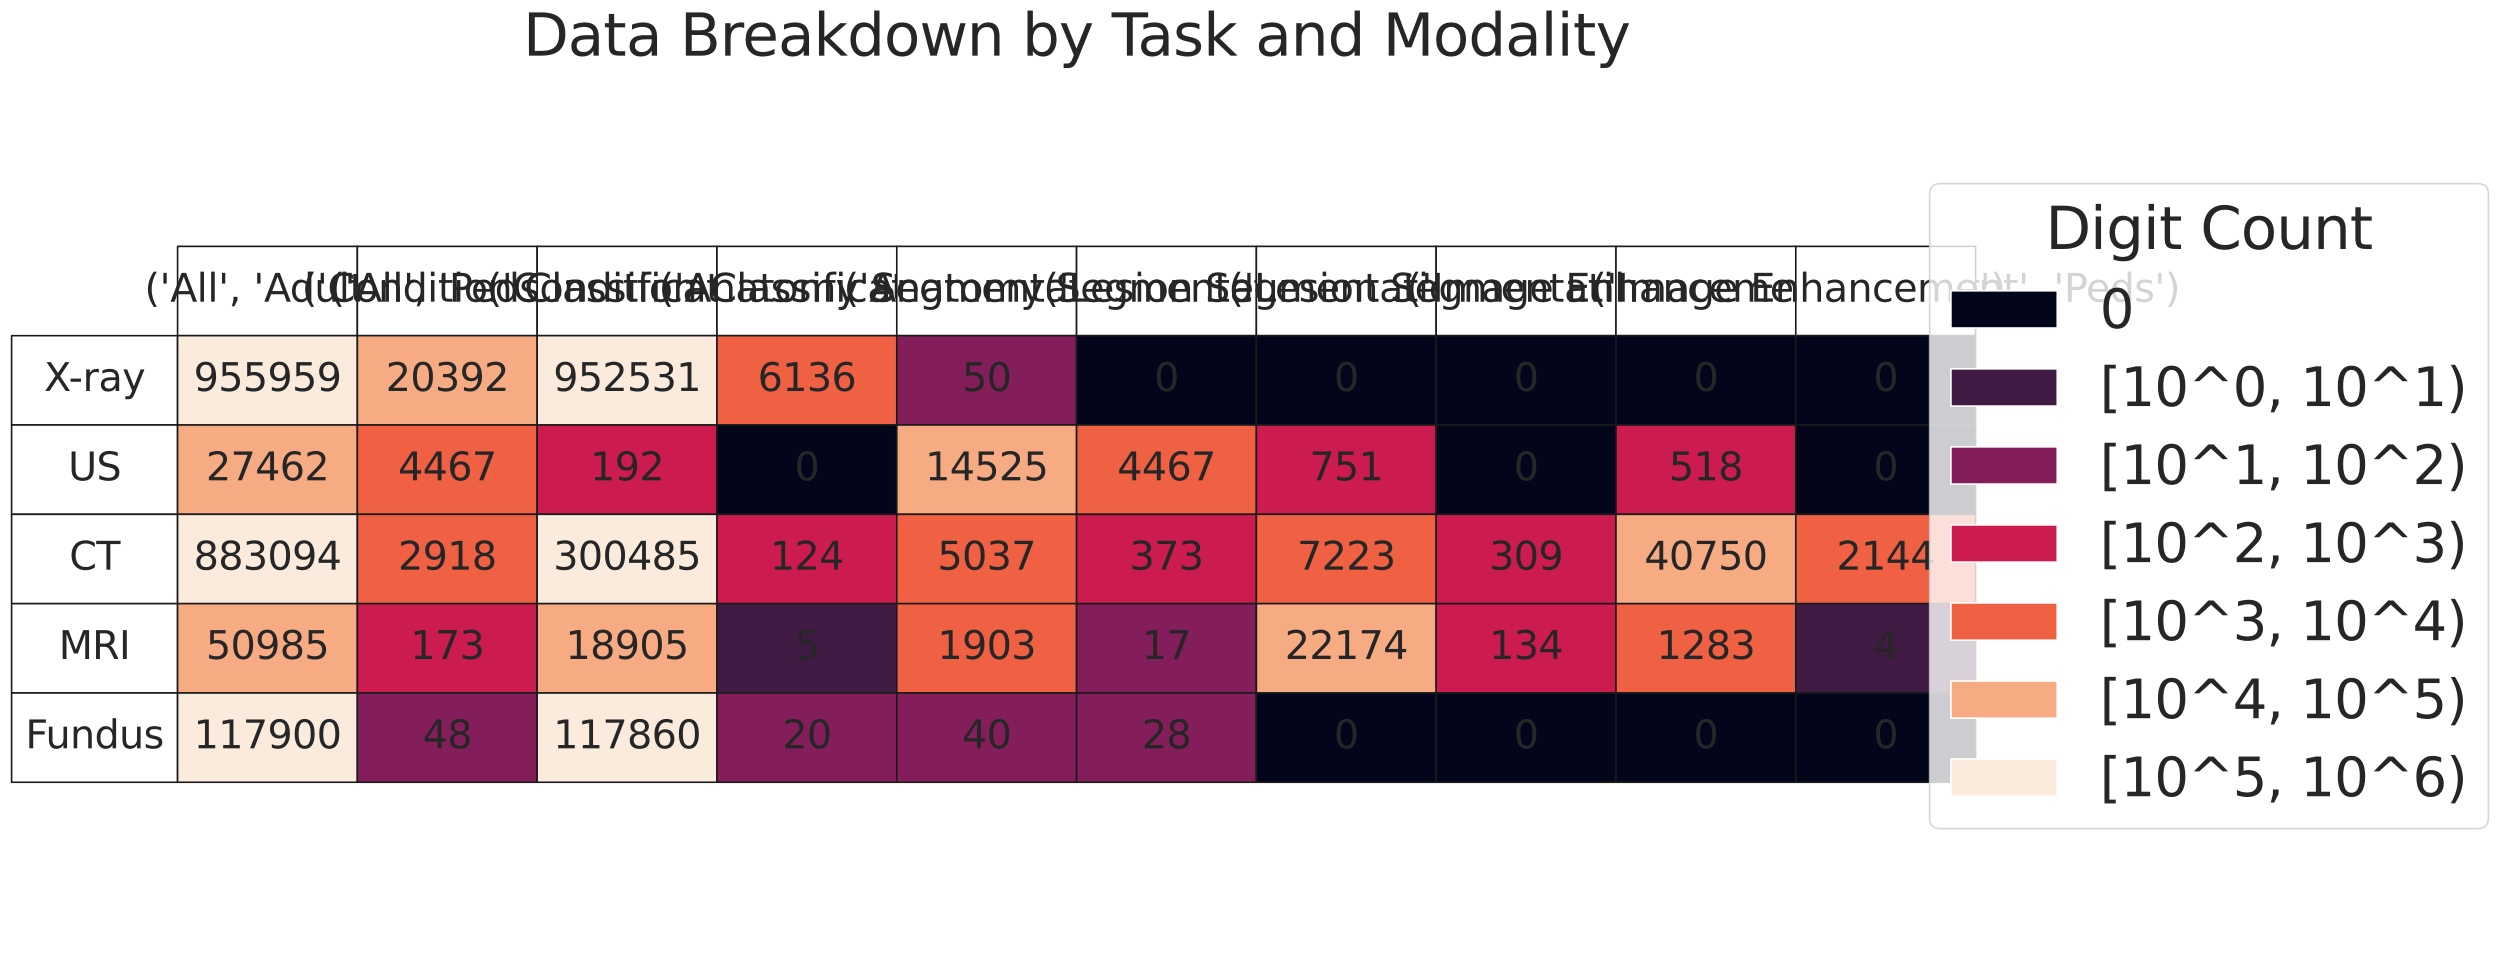 <?xml version="1.0" encoding="utf-8" standalone="no"?>
<!DOCTYPE svg PUBLIC "-//W3C//DTD SVG 1.1//EN"
  "http://www.w3.org/Graphics/SVG/1.1/DTD/svg11.dtd">
<svg xmlns:xlink="http://www.w3.org/1999/xlink" width="1551.723pt" height="603.641pt" viewBox="0 0 1551.723 603.641" xmlns="http://www.w3.org/2000/svg" version="1.1">
 <defs>
  <style type="text/css">*{stroke-linejoin: round; stroke-linecap: butt}</style>
 </defs>
 <g id="figure_1">
  <g id="patch_1">
   <path d="M 0 603.641 
L 1551.723 603.641 
L 1551.723 0 
L 0 0 
z
" style="fill: #ffffff"/>
  </g>
  <g id="axes_1">
   <g id="table_1">
    <g id="patch_2">
     <path d="M 110.223 208.361 
L 221.823 208.361 
L 221.823 152.921 
L 110.223 152.921 
z
" style="fill: #ffffff; stroke: #1a1a1a; stroke-linejoin: miter"/>
    </g>
    <g id="text_1">
     <!-- ('All', 'Adult') -->
     <g style="fill: #262626" transform="translate(89.703 187.264) scale(0.24 -0.24)">
      <defs>
       <path id="DejaVuSans-28" d="M 1984 4856 
Q 1566 4138 1362 3434 
Q 1159 2731 1159 2009 
Q 1159 1288 1364 580 
Q 1569 -128 1984 -844 
L 1484 -844 
Q 1016 -109 783 600 
Q 550 1309 550 2009 
Q 550 2706 781 3412 
Q 1013 4119 1484 4856 
L 1984 4856 
z
" transform="scale(0.016)"/>
       <path id="DejaVuSans-27" d="M 1147 4666 
L 1147 2931 
L 616 2931 
L 616 4666 
L 1147 4666 
z
" transform="scale(0.016)"/>
       <path id="DejaVuSans-41" d="M 2188 4044 
L 1331 1722 
L 3047 1722 
L 2188 4044 
z
M 1831 4666 
L 2547 4666 
L 4325 0 
L 3669 0 
L 3244 1197 
L 1141 1197 
L 716 0 
L 50 0 
L 1831 4666 
z
" transform="scale(0.016)"/>
       <path id="DejaVuSans-6c" d="M 603 4863 
L 1178 4863 
L 1178 0 
L 603 0 
L 603 4863 
z
" transform="scale(0.016)"/>
       <path id="DejaVuSans-2c" d="M 750 794 
L 1409 794 
L 1409 256 
L 897 -744 
L 494 -744 
L 750 256 
L 750 794 
z
" transform="scale(0.016)"/>
       <path id="DejaVuSans-20" transform="scale(0.016)"/>
       <path id="DejaVuSans-64" d="M 2906 2969 
L 2906 4863 
L 3481 4863 
L 3481 0 
L 2906 0 
L 2906 525 
Q 2725 213 2448 61 
Q 2172 -91 1784 -91 
Q 1150 -91 751 415 
Q 353 922 353 1747 
Q 353 2572 751 3078 
Q 1150 3584 1784 3584 
Q 2172 3584 2448 3432 
Q 2725 3281 2906 2969 
z
M 947 1747 
Q 947 1113 1208 752 
Q 1469 391 1925 391 
Q 2381 391 2643 752 
Q 2906 1113 2906 1747 
Q 2906 2381 2643 2742 
Q 2381 3103 1925 3103 
Q 1469 3103 1208 2742 
Q 947 2381 947 1747 
z
" transform="scale(0.016)"/>
       <path id="DejaVuSans-75" d="M 544 1381 
L 544 3500 
L 1119 3500 
L 1119 1403 
Q 1119 906 1312 657 
Q 1506 409 1894 409 
Q 2359 409 2629 706 
Q 2900 1003 2900 1516 
L 2900 3500 
L 3475 3500 
L 3475 0 
L 2900 0 
L 2900 538 
Q 2691 219 2414 64 
Q 2138 -91 1772 -91 
Q 1169 -91 856 284 
Q 544 659 544 1381 
z
M 1991 3584 
L 1991 3584 
z
" transform="scale(0.016)"/>
       <path id="DejaVuSans-74" d="M 1172 4494 
L 1172 3500 
L 2356 3500 
L 2356 3053 
L 1172 3053 
L 1172 1153 
Q 1172 725 1289 603 
Q 1406 481 1766 481 
L 2356 481 
L 2356 0 
L 1766 0 
Q 1100 0 847 248 
Q 594 497 594 1153 
L 594 3053 
L 172 3053 
L 172 3500 
L 594 3500 
L 594 4494 
L 1172 4494 
z
" transform="scale(0.016)"/>
       <path id="DejaVuSans-29" d="M 513 4856 
L 1013 4856 
Q 1481 4119 1714 3412 
Q 1947 2706 1947 2009 
Q 1947 1309 1714 600 
Q 1481 -109 1013 -844 
L 513 -844 
Q 928 -128 1133 580 
Q 1338 1288 1338 2009 
Q 1338 2731 1133 3434 
Q 928 4138 513 4856 
z
" transform="scale(0.016)"/>
      </defs>
      <use xlink:href="#DejaVuSans-28"/>
      <use xlink:href="#DejaVuSans-27" x="39.014"/>
      <use xlink:href="#DejaVuSans-41" x="66.504"/>
      <use xlink:href="#DejaVuSans-6c" x="134.912"/>
      <use xlink:href="#DejaVuSans-6c" x="162.695"/>
      <use xlink:href="#DejaVuSans-27" x="190.479"/>
      <use xlink:href="#DejaVuSans-2c" x="217.969"/>
      <use xlink:href="#DejaVuSans-20" x="249.756"/>
      <use xlink:href="#DejaVuSans-27" x="281.543"/>
      <use xlink:href="#DejaVuSans-41" x="309.033"/>
      <use xlink:href="#DejaVuSans-64" x="375.691"/>
      <use xlink:href="#DejaVuSans-75" x="439.168"/>
      <use xlink:href="#DejaVuSans-6c" x="502.547"/>
      <use xlink:href="#DejaVuSans-74" x="530.33"/>
      <use xlink:href="#DejaVuSans-27" x="569.539"/>
      <use xlink:href="#DejaVuSans-29" x="597.029"/>
     </g>
    </g>
    <g id="patch_3">
     <path d="M 221.823 208.361 
L 333.423 208.361 
L 333.423 152.921 
L 221.823 152.921 
z
" style="fill: #ffffff; stroke: #1a1a1a; stroke-linejoin: miter"/>
    </g>
    <g id="text_2">
     <!-- ('All', 'Peds') -->
     <g style="fill: #262626" transform="translate(204.509 187.264) scale(0.24 -0.24)">
      <defs>
       <path id="DejaVuSans-50" d="M 1259 4147 
L 1259 2394 
L 2053 2394 
Q 2494 2394 2734 2622 
Q 2975 2850 2975 3272 
Q 2975 3691 2734 3919 
Q 2494 4147 2053 4147 
L 1259 4147 
z
M 628 4666 
L 2053 4666 
Q 2838 4666 3239 4311 
Q 3641 3956 3641 3272 
Q 3641 2581 3239 2228 
Q 2838 1875 2053 1875 
L 1259 1875 
L 1259 0 
L 628 0 
L 628 4666 
z
" transform="scale(0.016)"/>
       <path id="DejaVuSans-65" d="M 3597 1894 
L 3597 1613 
L 953 1613 
Q 991 1019 1311 708 
Q 1631 397 2203 397 
Q 2534 397 2845 478 
Q 3156 559 3463 722 
L 3463 178 
Q 3153 47 2828 -22 
Q 2503 -91 2169 -91 
Q 1331 -91 842 396 
Q 353 884 353 1716 
Q 353 2575 817 3079 
Q 1281 3584 2069 3584 
Q 2775 3584 3186 3129 
Q 3597 2675 3597 1894 
z
M 3022 2063 
Q 3016 2534 2758 2815 
Q 2500 3097 2075 3097 
Q 1594 3097 1305 2825 
Q 1016 2553 972 2059 
L 3022 2063 
z
" transform="scale(0.016)"/>
       <path id="DejaVuSans-73" d="M 2834 3397 
L 2834 2853 
Q 2591 2978 2328 3040 
Q 2066 3103 1784 3103 
Q 1356 3103 1142 2972 
Q 928 2841 928 2578 
Q 928 2378 1081 2264 
Q 1234 2150 1697 2047 
L 1894 2003 
Q 2506 1872 2764 1633 
Q 3022 1394 3022 966 
Q 3022 478 2636 193 
Q 2250 -91 1575 -91 
Q 1294 -91 989 -36 
Q 684 19 347 128 
L 347 722 
Q 666 556 975 473 
Q 1284 391 1588 391 
Q 1994 391 2212 530 
Q 2431 669 2431 922 
Q 2431 1156 2273 1281 
Q 2116 1406 1581 1522 
L 1381 1569 
Q 847 1681 609 1914 
Q 372 2147 372 2553 
Q 372 3047 722 3315 
Q 1072 3584 1716 3584 
Q 2034 3584 2315 3537 
Q 2597 3491 2834 3397 
z
" transform="scale(0.016)"/>
      </defs>
      <use xlink:href="#DejaVuSans-28"/>
      <use xlink:href="#DejaVuSans-27" x="39.014"/>
      <use xlink:href="#DejaVuSans-41" x="66.504"/>
      <use xlink:href="#DejaVuSans-6c" x="134.912"/>
      <use xlink:href="#DejaVuSans-6c" x="162.695"/>
      <use xlink:href="#DejaVuSans-27" x="190.479"/>
      <use xlink:href="#DejaVuSans-2c" x="217.969"/>
      <use xlink:href="#DejaVuSans-20" x="249.756"/>
      <use xlink:href="#DejaVuSans-27" x="281.543"/>
      <use xlink:href="#DejaVuSans-50" x="309.033"/>
      <use xlink:href="#DejaVuSans-65" x="365.711"/>
      <use xlink:href="#DejaVuSans-64" x="427.234"/>
      <use xlink:href="#DejaVuSans-73" x="490.711"/>
      <use xlink:href="#DejaVuSans-27" x="542.811"/>
      <use xlink:href="#DejaVuSans-29" x="570.301"/>
     </g>
    </g>
    <g id="patch_4">
     <path d="M 333.423 208.361 
L 445.023 208.361 
L 445.023 152.921 
L 333.423 152.921 
z
" style="fill: #ffffff; stroke: #1a1a1a; stroke-linejoin: miter"/>
    </g>
    <g id="text_3">
     <!-- ('Condition Classification', 'Adult') -->
     <g style="fill: #262626" transform="translate(187.302 187.264) scale(0.24 -0.24)">
      <defs>
       <path id="DejaVuSans-43" d="M 4122 4306 
L 4122 3641 
Q 3803 3938 3442 4084 
Q 3081 4231 2675 4231 
Q 1875 4231 1450 3742 
Q 1025 3253 1025 2328 
Q 1025 1406 1450 917 
Q 1875 428 2675 428 
Q 3081 428 3442 575 
Q 3803 722 4122 1019 
L 4122 359 
Q 3791 134 3420 21 
Q 3050 -91 2638 -91 
Q 1578 -91 968 557 
Q 359 1206 359 2328 
Q 359 3453 968 4101 
Q 1578 4750 2638 4750 
Q 3056 4750 3426 4639 
Q 3797 4528 4122 4306 
z
" transform="scale(0.016)"/>
       <path id="DejaVuSans-6f" d="M 1959 3097 
Q 1497 3097 1228 2736 
Q 959 2375 959 1747 
Q 959 1119 1226 758 
Q 1494 397 1959 397 
Q 2419 397 2687 759 
Q 2956 1122 2956 1747 
Q 2956 2369 2687 2733 
Q 2419 3097 1959 3097 
z
M 1959 3584 
Q 2709 3584 3137 3096 
Q 3566 2609 3566 1747 
Q 3566 888 3137 398 
Q 2709 -91 1959 -91 
Q 1206 -91 779 398 
Q 353 888 353 1747 
Q 353 2609 779 3096 
Q 1206 3584 1959 3584 
z
" transform="scale(0.016)"/>
       <path id="DejaVuSans-6e" d="M 3513 2113 
L 3513 0 
L 2938 0 
L 2938 2094 
Q 2938 2591 2744 2837 
Q 2550 3084 2163 3084 
Q 1697 3084 1428 2787 
Q 1159 2491 1159 1978 
L 1159 0 
L 581 0 
L 581 3500 
L 1159 3500 
L 1159 2956 
Q 1366 3272 1645 3428 
Q 1925 3584 2291 3584 
Q 2894 3584 3203 3211 
Q 3513 2838 3513 2113 
z
" transform="scale(0.016)"/>
       <path id="DejaVuSans-69" d="M 603 3500 
L 1178 3500 
L 1178 0 
L 603 0 
L 603 3500 
z
M 603 4863 
L 1178 4863 
L 1178 4134 
L 603 4134 
L 603 4863 
z
" transform="scale(0.016)"/>
       <path id="DejaVuSans-61" d="M 2194 1759 
Q 1497 1759 1228 1600 
Q 959 1441 959 1056 
Q 959 750 1161 570 
Q 1363 391 1709 391 
Q 2188 391 2477 730 
Q 2766 1069 2766 1631 
L 2766 1759 
L 2194 1759 
z
M 3341 1997 
L 3341 0 
L 2766 0 
L 2766 531 
Q 2569 213 2275 61 
Q 1981 -91 1556 -91 
Q 1019 -91 701 211 
Q 384 513 384 1019 
Q 384 1609 779 1909 
Q 1175 2209 1959 2209 
L 2766 2209 
L 2766 2266 
Q 2766 2663 2505 2880 
Q 2244 3097 1772 3097 
Q 1472 3097 1187 3025 
Q 903 2953 641 2809 
L 641 3341 
Q 956 3463 1253 3523 
Q 1550 3584 1831 3584 
Q 2591 3584 2966 3190 
Q 3341 2797 3341 1997 
z
" transform="scale(0.016)"/>
       <path id="DejaVuSans-66" d="M 2375 4863 
L 2375 4384 
L 1825 4384 
Q 1516 4384 1395 4259 
Q 1275 4134 1275 3809 
L 1275 3500 
L 2222 3500 
L 2222 3053 
L 1275 3053 
L 1275 0 
L 697 0 
L 697 3053 
L 147 3053 
L 147 3500 
L 697 3500 
L 697 3744 
Q 697 4328 969 4595 
Q 1241 4863 1831 4863 
L 2375 4863 
z
" transform="scale(0.016)"/>
       <path id="DejaVuSans-63" d="M 3122 3366 
L 3122 2828 
Q 2878 2963 2633 3030 
Q 2388 3097 2138 3097 
Q 1578 3097 1268 2742 
Q 959 2388 959 1747 
Q 959 1106 1268 751 
Q 1578 397 2138 397 
Q 2388 397 2633 464 
Q 2878 531 3122 666 
L 3122 134 
Q 2881 22 2623 -34 
Q 2366 -91 2075 -91 
Q 1284 -91 818 406 
Q 353 903 353 1747 
Q 353 2603 823 3093 
Q 1294 3584 2113 3584 
Q 2378 3584 2631 3529 
Q 2884 3475 3122 3366 
z
" transform="scale(0.016)"/>
      </defs>
      <use xlink:href="#DejaVuSans-28"/>
      <use xlink:href="#DejaVuSans-27" x="39.014"/>
      <use xlink:href="#DejaVuSans-43" x="66.504"/>
      <use xlink:href="#DejaVuSans-6f" x="136.328"/>
      <use xlink:href="#DejaVuSans-6e" x="197.51"/>
      <use xlink:href="#DejaVuSans-64" x="260.889"/>
      <use xlink:href="#DejaVuSans-69" x="324.365"/>
      <use xlink:href="#DejaVuSans-74" x="352.148"/>
      <use xlink:href="#DejaVuSans-69" x="391.357"/>
      <use xlink:href="#DejaVuSans-6f" x="419.141"/>
      <use xlink:href="#DejaVuSans-6e" x="480.322"/>
      <use xlink:href="#DejaVuSans-20" x="543.701"/>
      <use xlink:href="#DejaVuSans-43" x="575.488"/>
      <use xlink:href="#DejaVuSans-6c" x="645.312"/>
      <use xlink:href="#DejaVuSans-61" x="673.096"/>
      <use xlink:href="#DejaVuSans-73" x="734.375"/>
      <use xlink:href="#DejaVuSans-73" x="786.475"/>
      <use xlink:href="#DejaVuSans-69" x="838.574"/>
      <use xlink:href="#DejaVuSans-66" x="866.357"/>
      <use xlink:href="#DejaVuSans-69" x="901.562"/>
      <use xlink:href="#DejaVuSans-63" x="929.346"/>
      <use xlink:href="#DejaVuSans-61" x="984.326"/>
      <use xlink:href="#DejaVuSans-74" x="1045.605"/>
      <use xlink:href="#DejaVuSans-69" x="1084.814"/>
      <use xlink:href="#DejaVuSans-6f" x="1112.598"/>
      <use xlink:href="#DejaVuSans-6e" x="1173.779"/>
      <use xlink:href="#DejaVuSans-27" x="1237.158"/>
      <use xlink:href="#DejaVuSans-2c" x="1264.648"/>
      <use xlink:href="#DejaVuSans-20" x="1296.436"/>
      <use xlink:href="#DejaVuSans-27" x="1328.223"/>
      <use xlink:href="#DejaVuSans-41" x="1355.713"/>
      <use xlink:href="#DejaVuSans-64" x="1422.371"/>
      <use xlink:href="#DejaVuSans-75" x="1485.848"/>
      <use xlink:href="#DejaVuSans-6c" x="1549.227"/>
      <use xlink:href="#DejaVuSans-74" x="1577.01"/>
      <use xlink:href="#DejaVuSans-27" x="1616.219"/>
      <use xlink:href="#DejaVuSans-29" x="1643.709"/>
     </g>
    </g>
    <g id="patch_5">
     <path d="M 445.023 208.361 
L 556.623 208.361 
L 556.623 152.921 
L 445.023 152.921 
z
" style="fill: #ffffff; stroke: #1a1a1a; stroke-linejoin: miter"/>
    </g>
    <g id="text_4">
     <!-- ('Condition Classification', 'Peds') -->
     <g style="fill: #262626" transform="translate(302.109 187.264) scale(0.24 -0.24)">
      <use xlink:href="#DejaVuSans-28"/>
      <use xlink:href="#DejaVuSans-27" x="39.014"/>
      <use xlink:href="#DejaVuSans-43" x="66.504"/>
      <use xlink:href="#DejaVuSans-6f" x="136.328"/>
      <use xlink:href="#DejaVuSans-6e" x="197.51"/>
      <use xlink:href="#DejaVuSans-64" x="260.889"/>
      <use xlink:href="#DejaVuSans-69" x="324.365"/>
      <use xlink:href="#DejaVuSans-74" x="352.148"/>
      <use xlink:href="#DejaVuSans-69" x="391.357"/>
      <use xlink:href="#DejaVuSans-6f" x="419.141"/>
      <use xlink:href="#DejaVuSans-6e" x="480.322"/>
      <use xlink:href="#DejaVuSans-20" x="543.701"/>
      <use xlink:href="#DejaVuSans-43" x="575.488"/>
      <use xlink:href="#DejaVuSans-6c" x="645.312"/>
      <use xlink:href="#DejaVuSans-61" x="673.096"/>
      <use xlink:href="#DejaVuSans-73" x="734.375"/>
      <use xlink:href="#DejaVuSans-73" x="786.475"/>
      <use xlink:href="#DejaVuSans-69" x="838.574"/>
      <use xlink:href="#DejaVuSans-66" x="866.357"/>
      <use xlink:href="#DejaVuSans-69" x="901.562"/>
      <use xlink:href="#DejaVuSans-63" x="929.346"/>
      <use xlink:href="#DejaVuSans-61" x="984.326"/>
      <use xlink:href="#DejaVuSans-74" x="1045.605"/>
      <use xlink:href="#DejaVuSans-69" x="1084.814"/>
      <use xlink:href="#DejaVuSans-6f" x="1112.598"/>
      <use xlink:href="#DejaVuSans-6e" x="1173.779"/>
      <use xlink:href="#DejaVuSans-27" x="1237.158"/>
      <use xlink:href="#DejaVuSans-2c" x="1264.648"/>
      <use xlink:href="#DejaVuSans-20" x="1296.436"/>
      <use xlink:href="#DejaVuSans-27" x="1328.223"/>
      <use xlink:href="#DejaVuSans-50" x="1355.713"/>
      <use xlink:href="#DejaVuSans-65" x="1412.391"/>
      <use xlink:href="#DejaVuSans-64" x="1473.914"/>
      <use xlink:href="#DejaVuSans-73" x="1537.391"/>
      <use xlink:href="#DejaVuSans-27" x="1589.49"/>
      <use xlink:href="#DejaVuSans-29" x="1616.98"/>
     </g>
    </g>
    <g id="patch_6">
     <path d="M 556.623 208.361 
L 668.223 208.361 
L 668.223 152.921 
L 556.623 152.921 
z
" style="fill: #ffffff; stroke: #1a1a1a; stroke-linejoin: miter"/>
    </g>
    <g id="text_5">
     <!-- ('Anatomy Segmentation', 'Adult') -->
     <g style="fill: #262626" transform="translate(408.819 187.264) scale(0.24 -0.24)">
      <defs>
       <path id="DejaVuSans-6d" d="M 3328 2828 
Q 3544 3216 3844 3400 
Q 4144 3584 4550 3584 
Q 5097 3584 5394 3201 
Q 5691 2819 5691 2113 
L 5691 0 
L 5113 0 
L 5113 2094 
Q 5113 2597 4934 2840 
Q 4756 3084 4391 3084 
Q 3944 3084 3684 2787 
Q 3425 2491 3425 1978 
L 3425 0 
L 2847 0 
L 2847 2094 
Q 2847 2600 2669 2842 
Q 2491 3084 2119 3084 
Q 1678 3084 1418 2786 
Q 1159 2488 1159 1978 
L 1159 0 
L 581 0 
L 581 3500 
L 1159 3500 
L 1159 2956 
Q 1356 3278 1631 3431 
Q 1906 3584 2284 3584 
Q 2666 3584 2933 3390 
Q 3200 3197 3328 2828 
z
" transform="scale(0.016)"/>
       <path id="DejaVuSans-79" d="M 2059 -325 
Q 1816 -950 1584 -1140 
Q 1353 -1331 966 -1331 
L 506 -1331 
L 506 -850 
L 844 -850 
Q 1081 -850 1212 -737 
Q 1344 -625 1503 -206 
L 1606 56 
L 191 3500 
L 800 3500 
L 1894 763 
L 2988 3500 
L 3597 3500 
L 2059 -325 
z
" transform="scale(0.016)"/>
       <path id="DejaVuSans-53" d="M 3425 4513 
L 3425 3897 
Q 3066 4069 2747 4153 
Q 2428 4238 2131 4238 
Q 1616 4238 1336 4038 
Q 1056 3838 1056 3469 
Q 1056 3159 1242 3001 
Q 1428 2844 1947 2747 
L 2328 2669 
Q 3034 2534 3370 2195 
Q 3706 1856 3706 1288 
Q 3706 609 3251 259 
Q 2797 -91 1919 -91 
Q 1588 -91 1214 -16 
Q 841 59 441 206 
L 441 856 
Q 825 641 1194 531 
Q 1563 422 1919 422 
Q 2459 422 2753 634 
Q 3047 847 3047 1241 
Q 3047 1584 2836 1778 
Q 2625 1972 2144 2069 
L 1759 2144 
Q 1053 2284 737 2584 
Q 422 2884 422 3419 
Q 422 4038 858 4394 
Q 1294 4750 2059 4750 
Q 2388 4750 2728 4690 
Q 3069 4631 3425 4513 
z
" transform="scale(0.016)"/>
       <path id="DejaVuSans-67" d="M 2906 1791 
Q 2906 2416 2648 2759 
Q 2391 3103 1925 3103 
Q 1463 3103 1205 2759 
Q 947 2416 947 1791 
Q 947 1169 1205 825 
Q 1463 481 1925 481 
Q 2391 481 2648 825 
Q 2906 1169 2906 1791 
z
M 3481 434 
Q 3481 -459 3084 -895 
Q 2688 -1331 1869 -1331 
Q 1566 -1331 1297 -1286 
Q 1028 -1241 775 -1147 
L 775 -588 
Q 1028 -725 1275 -790 
Q 1522 -856 1778 -856 
Q 2344 -856 2625 -561 
Q 2906 -266 2906 331 
L 2906 616 
Q 2728 306 2450 153 
Q 2172 0 1784 0 
Q 1141 0 747 490 
Q 353 981 353 1791 
Q 353 2603 747 3093 
Q 1141 3584 1784 3584 
Q 2172 3584 2450 3431 
Q 2728 3278 2906 2969 
L 2906 3500 
L 3481 3500 
L 3481 434 
z
" transform="scale(0.016)"/>
      </defs>
      <use xlink:href="#DejaVuSans-28"/>
      <use xlink:href="#DejaVuSans-27" x="39.014"/>
      <use xlink:href="#DejaVuSans-41" x="66.504"/>
      <use xlink:href="#DejaVuSans-6e" x="134.912"/>
      <use xlink:href="#DejaVuSans-61" x="198.291"/>
      <use xlink:href="#DejaVuSans-74" x="259.57"/>
      <use xlink:href="#DejaVuSans-6f" x="298.779"/>
      <use xlink:href="#DejaVuSans-6d" x="359.961"/>
      <use xlink:href="#DejaVuSans-79" x="457.373"/>
      <use xlink:href="#DejaVuSans-20" x="516.553"/>
      <use xlink:href="#DejaVuSans-53" x="548.34"/>
      <use xlink:href="#DejaVuSans-65" x="611.816"/>
      <use xlink:href="#DejaVuSans-67" x="673.34"/>
      <use xlink:href="#DejaVuSans-6d" x="736.816"/>
      <use xlink:href="#DejaVuSans-65" x="834.229"/>
      <use xlink:href="#DejaVuSans-6e" x="895.752"/>
      <use xlink:href="#DejaVuSans-74" x="959.131"/>
      <use xlink:href="#DejaVuSans-61" x="998.34"/>
      <use xlink:href="#DejaVuSans-74" x="1059.619"/>
      <use xlink:href="#DejaVuSans-69" x="1098.828"/>
      <use xlink:href="#DejaVuSans-6f" x="1126.611"/>
      <use xlink:href="#DejaVuSans-6e" x="1187.793"/>
      <use xlink:href="#DejaVuSans-27" x="1251.172"/>
      <use xlink:href="#DejaVuSans-2c" x="1278.662"/>
      <use xlink:href="#DejaVuSans-20" x="1310.449"/>
      <use xlink:href="#DejaVuSans-27" x="1342.236"/>
      <use xlink:href="#DejaVuSans-41" x="1369.727"/>
      <use xlink:href="#DejaVuSans-64" x="1436.385"/>
      <use xlink:href="#DejaVuSans-75" x="1499.861"/>
      <use xlink:href="#DejaVuSans-6c" x="1563.24"/>
      <use xlink:href="#DejaVuSans-74" x="1591.023"/>
      <use xlink:href="#DejaVuSans-27" x="1630.232"/>
      <use xlink:href="#DejaVuSans-29" x="1657.723"/>
     </g>
    </g>
    <g id="patch_7">
     <path d="M 668.223 208.361 
L 779.823 208.361 
L 779.823 152.921 
L 668.223 152.921 
z
" style="fill: #ffffff; stroke: #1a1a1a; stroke-linejoin: miter"/>
    </g>
    <g id="text_6">
     <!-- ('Anatomy Segmentation', 'Peds') -->
     <g style="fill: #262626" transform="translate(523.625 187.264) scale(0.24 -0.24)">
      <use xlink:href="#DejaVuSans-28"/>
      <use xlink:href="#DejaVuSans-27" x="39.014"/>
      <use xlink:href="#DejaVuSans-41" x="66.504"/>
      <use xlink:href="#DejaVuSans-6e" x="134.912"/>
      <use xlink:href="#DejaVuSans-61" x="198.291"/>
      <use xlink:href="#DejaVuSans-74" x="259.57"/>
      <use xlink:href="#DejaVuSans-6f" x="298.779"/>
      <use xlink:href="#DejaVuSans-6d" x="359.961"/>
      <use xlink:href="#DejaVuSans-79" x="457.373"/>
      <use xlink:href="#DejaVuSans-20" x="516.553"/>
      <use xlink:href="#DejaVuSans-53" x="548.34"/>
      <use xlink:href="#DejaVuSans-65" x="611.816"/>
      <use xlink:href="#DejaVuSans-67" x="673.34"/>
      <use xlink:href="#DejaVuSans-6d" x="736.816"/>
      <use xlink:href="#DejaVuSans-65" x="834.229"/>
      <use xlink:href="#DejaVuSans-6e" x="895.752"/>
      <use xlink:href="#DejaVuSans-74" x="959.131"/>
      <use xlink:href="#DejaVuSans-61" x="998.34"/>
      <use xlink:href="#DejaVuSans-74" x="1059.619"/>
      <use xlink:href="#DejaVuSans-69" x="1098.828"/>
      <use xlink:href="#DejaVuSans-6f" x="1126.611"/>
      <use xlink:href="#DejaVuSans-6e" x="1187.793"/>
      <use xlink:href="#DejaVuSans-27" x="1251.172"/>
      <use xlink:href="#DejaVuSans-2c" x="1278.662"/>
      <use xlink:href="#DejaVuSans-20" x="1310.449"/>
      <use xlink:href="#DejaVuSans-27" x="1342.236"/>
      <use xlink:href="#DejaVuSans-50" x="1369.727"/>
      <use xlink:href="#DejaVuSans-65" x="1426.404"/>
      <use xlink:href="#DejaVuSans-64" x="1487.928"/>
      <use xlink:href="#DejaVuSans-73" x="1551.404"/>
      <use xlink:href="#DejaVuSans-27" x="1603.504"/>
      <use xlink:href="#DejaVuSans-29" x="1630.994"/>
     </g>
    </g>
    <g id="patch_8">
     <path d="M 779.823 208.361 
L 891.423 208.361 
L 891.423 152.921 
L 779.823 152.921 
z
" style="fill: #ffffff; stroke: #1a1a1a; stroke-linejoin: miter"/>
    </g>
    <g id="text_7">
     <!-- ('Lesion Segmentation', 'Adult') -->
     <g style="fill: #262626" transform="translate(647.632 187.264) scale(0.24 -0.24)">
      <defs>
       <path id="DejaVuSans-4c" d="M 628 4666 
L 1259 4666 
L 1259 531 
L 3531 531 
L 3531 0 
L 628 0 
L 628 4666 
z
" transform="scale(0.016)"/>
      </defs>
      <use xlink:href="#DejaVuSans-28"/>
      <use xlink:href="#DejaVuSans-27" x="39.014"/>
      <use xlink:href="#DejaVuSans-4c" x="66.504"/>
      <use xlink:href="#DejaVuSans-65" x="120.467"/>
      <use xlink:href="#DejaVuSans-73" x="181.99"/>
      <use xlink:href="#DejaVuSans-69" x="234.09"/>
      <use xlink:href="#DejaVuSans-6f" x="261.873"/>
      <use xlink:href="#DejaVuSans-6e" x="323.055"/>
      <use xlink:href="#DejaVuSans-20" x="386.434"/>
      <use xlink:href="#DejaVuSans-53" x="418.221"/>
      <use xlink:href="#DejaVuSans-65" x="481.697"/>
      <use xlink:href="#DejaVuSans-67" x="543.221"/>
      <use xlink:href="#DejaVuSans-6d" x="606.697"/>
      <use xlink:href="#DejaVuSans-65" x="704.109"/>
      <use xlink:href="#DejaVuSans-6e" x="765.633"/>
      <use xlink:href="#DejaVuSans-74" x="829.012"/>
      <use xlink:href="#DejaVuSans-61" x="868.221"/>
      <use xlink:href="#DejaVuSans-74" x="929.5"/>
      <use xlink:href="#DejaVuSans-69" x="968.709"/>
      <use xlink:href="#DejaVuSans-6f" x="996.492"/>
      <use xlink:href="#DejaVuSans-6e" x="1057.674"/>
      <use xlink:href="#DejaVuSans-27" x="1121.053"/>
      <use xlink:href="#DejaVuSans-2c" x="1148.543"/>
      <use xlink:href="#DejaVuSans-20" x="1180.33"/>
      <use xlink:href="#DejaVuSans-27" x="1212.117"/>
      <use xlink:href="#DejaVuSans-41" x="1239.607"/>
      <use xlink:href="#DejaVuSans-64" x="1306.266"/>
      <use xlink:href="#DejaVuSans-75" x="1369.742"/>
      <use xlink:href="#DejaVuSans-6c" x="1433.121"/>
      <use xlink:href="#DejaVuSans-74" x="1460.904"/>
      <use xlink:href="#DejaVuSans-27" x="1500.113"/>
      <use xlink:href="#DejaVuSans-29" x="1527.604"/>
     </g>
    </g>
    <g id="patch_9">
     <path d="M 891.423 208.361 
L 1003.023 208.361 
L 1003.023 152.921 
L 891.423 152.921 
z
" style="fill: #ffffff; stroke: #1a1a1a; stroke-linejoin: miter"/>
    </g>
    <g id="text_8">
     <!-- ('Lesion Segmentation', 'Peds') -->
     <g style="fill: #262626" transform="translate(762.438 187.264) scale(0.24 -0.24)">
      <use xlink:href="#DejaVuSans-28"/>
      <use xlink:href="#DejaVuSans-27" x="39.014"/>
      <use xlink:href="#DejaVuSans-4c" x="66.504"/>
      <use xlink:href="#DejaVuSans-65" x="120.467"/>
      <use xlink:href="#DejaVuSans-73" x="181.99"/>
      <use xlink:href="#DejaVuSans-69" x="234.09"/>
      <use xlink:href="#DejaVuSans-6f" x="261.873"/>
      <use xlink:href="#DejaVuSans-6e" x="323.055"/>
      <use xlink:href="#DejaVuSans-20" x="386.434"/>
      <use xlink:href="#DejaVuSans-53" x="418.221"/>
      <use xlink:href="#DejaVuSans-65" x="481.697"/>
      <use xlink:href="#DejaVuSans-67" x="543.221"/>
      <use xlink:href="#DejaVuSans-6d" x="606.697"/>
      <use xlink:href="#DejaVuSans-65" x="704.109"/>
      <use xlink:href="#DejaVuSans-6e" x="765.633"/>
      <use xlink:href="#DejaVuSans-74" x="829.012"/>
      <use xlink:href="#DejaVuSans-61" x="868.221"/>
      <use xlink:href="#DejaVuSans-74" x="929.5"/>
      <use xlink:href="#DejaVuSans-69" x="968.709"/>
      <use xlink:href="#DejaVuSans-6f" x="996.492"/>
      <use xlink:href="#DejaVuSans-6e" x="1057.674"/>
      <use xlink:href="#DejaVuSans-27" x="1121.053"/>
      <use xlink:href="#DejaVuSans-2c" x="1148.543"/>
      <use xlink:href="#DejaVuSans-20" x="1180.33"/>
      <use xlink:href="#DejaVuSans-27" x="1212.117"/>
      <use xlink:href="#DejaVuSans-50" x="1239.607"/>
      <use xlink:href="#DejaVuSans-65" x="1296.285"/>
      <use xlink:href="#DejaVuSans-64" x="1357.809"/>
      <use xlink:href="#DejaVuSans-73" x="1421.285"/>
      <use xlink:href="#DejaVuSans-27" x="1473.385"/>
      <use xlink:href="#DejaVuSans-29" x="1500.875"/>
     </g>
    </g>
    <g id="patch_10">
     <path d="M 1003.023 208.361 
L 1114.623 208.361 
L 1114.623 152.921 
L 1003.023 152.921 
z
" style="fill: #ffffff; stroke: #1a1a1a; stroke-linejoin: miter"/>
    </g>
    <g id="text_9">
     <!-- ('Image Enhancement', 'Adult') -->
     <g style="fill: #262626" transform="translate(872.866 187.264) scale(0.24 -0.24)">
      <defs>
       <path id="DejaVuSans-49" d="M 628 4666 
L 1259 4666 
L 1259 0 
L 628 0 
L 628 4666 
z
" transform="scale(0.016)"/>
       <path id="DejaVuSans-45" d="M 628 4666 
L 3578 4666 
L 3578 4134 
L 1259 4134 
L 1259 2753 
L 3481 2753 
L 3481 2222 
L 1259 2222 
L 1259 531 
L 3634 531 
L 3634 0 
L 628 0 
L 628 4666 
z
" transform="scale(0.016)"/>
       <path id="DejaVuSans-68" d="M 3513 2113 
L 3513 0 
L 2938 0 
L 2938 2094 
Q 2938 2591 2744 2837 
Q 2550 3084 2163 3084 
Q 1697 3084 1428 2787 
Q 1159 2491 1159 1978 
L 1159 0 
L 581 0 
L 581 4863 
L 1159 4863 
L 1159 2956 
Q 1366 3272 1645 3428 
Q 1925 3584 2291 3584 
Q 2894 3584 3203 3211 
Q 3513 2838 3513 2113 
z
" transform="scale(0.016)"/>
      </defs>
      <use xlink:href="#DejaVuSans-28"/>
      <use xlink:href="#DejaVuSans-27" x="39.014"/>
      <use xlink:href="#DejaVuSans-49" x="66.504"/>
      <use xlink:href="#DejaVuSans-6d" x="95.996"/>
      <use xlink:href="#DejaVuSans-61" x="193.408"/>
      <use xlink:href="#DejaVuSans-67" x="254.688"/>
      <use xlink:href="#DejaVuSans-65" x="318.164"/>
      <use xlink:href="#DejaVuSans-20" x="379.688"/>
      <use xlink:href="#DejaVuSans-45" x="411.475"/>
      <use xlink:href="#DejaVuSans-6e" x="474.658"/>
      <use xlink:href="#DejaVuSans-68" x="538.037"/>
      <use xlink:href="#DejaVuSans-61" x="601.416"/>
      <use xlink:href="#DejaVuSans-6e" x="662.695"/>
      <use xlink:href="#DejaVuSans-63" x="726.074"/>
      <use xlink:href="#DejaVuSans-65" x="781.055"/>
      <use xlink:href="#DejaVuSans-6d" x="842.578"/>
      <use xlink:href="#DejaVuSans-65" x="939.99"/>
      <use xlink:href="#DejaVuSans-6e" x="1001.514"/>
      <use xlink:href="#DejaVuSans-74" x="1064.893"/>
      <use xlink:href="#DejaVuSans-27" x="1104.102"/>
      <use xlink:href="#DejaVuSans-2c" x="1131.592"/>
      <use xlink:href="#DejaVuSans-20" x="1163.379"/>
      <use xlink:href="#DejaVuSans-27" x="1195.166"/>
      <use xlink:href="#DejaVuSans-41" x="1222.656"/>
      <use xlink:href="#DejaVuSans-64" x="1289.314"/>
      <use xlink:href="#DejaVuSans-75" x="1352.791"/>
      <use xlink:href="#DejaVuSans-6c" x="1416.17"/>
      <use xlink:href="#DejaVuSans-74" x="1443.953"/>
      <use xlink:href="#DejaVuSans-27" x="1483.162"/>
      <use xlink:href="#DejaVuSans-29" x="1510.652"/>
     </g>
    </g>
    <g id="patch_11">
     <path d="M 1114.623 208.361 
L 1226.223 208.361 
L 1226.223 152.921 
L 1114.623 152.921 
z
" style="fill: #ffffff; stroke: #1a1a1a; stroke-linejoin: miter"/>
    </g>
    <g id="text_10">
     <!-- ('Image Enhancement', 'Peds') -->
     <g style="fill: #262626" transform="translate(987.672 187.264) scale(0.24 -0.24)">
      <use xlink:href="#DejaVuSans-28"/>
      <use xlink:href="#DejaVuSans-27" x="39.014"/>
      <use xlink:href="#DejaVuSans-49" x="66.504"/>
      <use xlink:href="#DejaVuSans-6d" x="95.996"/>
      <use xlink:href="#DejaVuSans-61" x="193.408"/>
      <use xlink:href="#DejaVuSans-67" x="254.688"/>
      <use xlink:href="#DejaVuSans-65" x="318.164"/>
      <use xlink:href="#DejaVuSans-20" x="379.688"/>
      <use xlink:href="#DejaVuSans-45" x="411.475"/>
      <use xlink:href="#DejaVuSans-6e" x="474.658"/>
      <use xlink:href="#DejaVuSans-68" x="538.037"/>
      <use xlink:href="#DejaVuSans-61" x="601.416"/>
      <use xlink:href="#DejaVuSans-6e" x="662.695"/>
      <use xlink:href="#DejaVuSans-63" x="726.074"/>
      <use xlink:href="#DejaVuSans-65" x="781.055"/>
      <use xlink:href="#DejaVuSans-6d" x="842.578"/>
      <use xlink:href="#DejaVuSans-65" x="939.99"/>
      <use xlink:href="#DejaVuSans-6e" x="1001.514"/>
      <use xlink:href="#DejaVuSans-74" x="1064.893"/>
      <use xlink:href="#DejaVuSans-27" x="1104.102"/>
      <use xlink:href="#DejaVuSans-2c" x="1131.592"/>
      <use xlink:href="#DejaVuSans-20" x="1163.379"/>
      <use xlink:href="#DejaVuSans-27" x="1195.166"/>
      <use xlink:href="#DejaVuSans-50" x="1222.656"/>
      <use xlink:href="#DejaVuSans-65" x="1279.334"/>
      <use xlink:href="#DejaVuSans-64" x="1340.857"/>
      <use xlink:href="#DejaVuSans-73" x="1404.334"/>
      <use xlink:href="#DejaVuSans-27" x="1456.434"/>
      <use xlink:href="#DejaVuSans-29" x="1483.924"/>
     </g>
    </g>
    <g id="patch_12">
     <path d="M 7.2 263.801 
L 110.223 263.801 
L 110.223 208.361 
L 7.2 208.361 
z
" style="fill: #ffffff; stroke: #1a1a1a; stroke-linejoin: miter"/>
    </g>
    <g id="text_11">
     <!-- X-ray -->
     <g style="fill: #262626" transform="translate(27.373 242.704) scale(0.24 -0.24)">
      <defs>
       <path id="DejaVuSans-58" d="M 403 4666 
L 1081 4666 
L 2241 2931 
L 3406 4666 
L 4084 4666 
L 2584 2425 
L 4184 0 
L 3506 0 
L 2194 1984 
L 872 0 
L 191 0 
L 1856 2491 
L 403 4666 
z
" transform="scale(0.016)"/>
       <path id="DejaVuSans-2d" d="M 313 2009 
L 1997 2009 
L 1997 1497 
L 313 1497 
L 313 2009 
z
" transform="scale(0.016)"/>
       <path id="DejaVuSans-72" d="M 2631 2963 
Q 2534 3019 2420 3045 
Q 2306 3072 2169 3072 
Q 1681 3072 1420 2755 
Q 1159 2438 1159 1844 
L 1159 0 
L 581 0 
L 581 3500 
L 1159 3500 
L 1159 2956 
Q 1341 3275 1631 3429 
Q 1922 3584 2338 3584 
Q 2397 3584 2469 3576 
Q 2541 3569 2628 3553 
L 2631 2963 
z
" transform="scale(0.016)"/>
      </defs>
      <use xlink:href="#DejaVuSans-58"/>
      <use xlink:href="#DejaVuSans-2d" x="63.506"/>
      <use xlink:href="#DejaVuSans-72" x="99.59"/>
      <use xlink:href="#DejaVuSans-61" x="140.703"/>
      <use xlink:href="#DejaVuSans-79" x="201.982"/>
     </g>
    </g>
    <g id="patch_13">
     <path d="M 110.223 263.801 
L 221.823 263.801 
L 221.823 208.361 
L 110.223 208.361 
z
" style="fill: #faebdd; stroke: #1a1a1a; stroke-linejoin: miter"/>
    </g>
    <g id="text_12">
     <!-- 955959 -->
     <g style="fill: #262626" transform="translate(120.213 242.704) scale(0.24 -0.24)">
      <defs>
       <path id="DejaVuSans-39" d="M 703 97 
L 703 672 
Q 941 559 1184 500 
Q 1428 441 1663 441 
Q 2288 441 2617 861 
Q 2947 1281 2994 2138 
Q 2813 1869 2534 1725 
Q 2256 1581 1919 1581 
Q 1219 1581 811 2004 
Q 403 2428 403 3163 
Q 403 3881 828 4315 
Q 1253 4750 1959 4750 
Q 2769 4750 3195 4129 
Q 3622 3509 3622 2328 
Q 3622 1225 3098 567 
Q 2575 -91 1691 -91 
Q 1453 -91 1209 -44 
Q 966 3 703 97 
z
M 1959 2075 
Q 2384 2075 2632 2365 
Q 2881 2656 2881 3163 
Q 2881 3666 2632 3958 
Q 2384 4250 1959 4250 
Q 1534 4250 1286 3958 
Q 1038 3666 1038 3163 
Q 1038 2656 1286 2365 
Q 1534 2075 1959 2075 
z
" transform="scale(0.016)"/>
       <path id="DejaVuSans-35" d="M 691 4666 
L 3169 4666 
L 3169 4134 
L 1269 4134 
L 1269 2991 
Q 1406 3038 1543 3061 
Q 1681 3084 1819 3084 
Q 2600 3084 3056 2656 
Q 3513 2228 3513 1497 
Q 3513 744 3044 326 
Q 2575 -91 1722 -91 
Q 1428 -91 1123 -41 
Q 819 9 494 109 
L 494 744 
Q 775 591 1075 516 
Q 1375 441 1709 441 
Q 2250 441 2565 725 
Q 2881 1009 2881 1497 
Q 2881 1984 2565 2268 
Q 2250 2553 1709 2553 
Q 1456 2553 1204 2497 
Q 953 2441 691 2322 
L 691 4666 
z
" transform="scale(0.016)"/>
      </defs>
      <use xlink:href="#DejaVuSans-39"/>
      <use xlink:href="#DejaVuSans-35" x="63.623"/>
      <use xlink:href="#DejaVuSans-35" x="127.246"/>
      <use xlink:href="#DejaVuSans-39" x="190.869"/>
      <use xlink:href="#DejaVuSans-35" x="254.492"/>
      <use xlink:href="#DejaVuSans-39" x="318.115"/>
     </g>
    </g>
    <g id="patch_14">
     <path d="M 221.823 263.801 
L 333.423 263.801 
L 333.423 208.361 
L 221.823 208.361 
z
" style="fill: #f6ab83; stroke: #1a1a1a; stroke-linejoin: miter"/>
    </g>
    <g id="text_13">
     <!-- 20392 -->
     <g style="fill: #262626" transform="translate(239.448 242.704) scale(0.24 -0.24)">
      <defs>
       <path id="DejaVuSans-32" d="M 1228 531 
L 3431 531 
L 3431 0 
L 469 0 
L 469 531 
Q 828 903 1448 1529 
Q 2069 2156 2228 2338 
Q 2531 2678 2651 2914 
Q 2772 3150 2772 3378 
Q 2772 3750 2511 3984 
Q 2250 4219 1831 4219 
Q 1534 4219 1204 4116 
Q 875 4013 500 3803 
L 500 4441 
Q 881 4594 1212 4672 
Q 1544 4750 1819 4750 
Q 2544 4750 2975 4387 
Q 3406 4025 3406 3419 
Q 3406 3131 3298 2873 
Q 3191 2616 2906 2266 
Q 2828 2175 2409 1742 
Q 1991 1309 1228 531 
z
" transform="scale(0.016)"/>
       <path id="DejaVuSans-30" d="M 2034 4250 
Q 1547 4250 1301 3770 
Q 1056 3291 1056 2328 
Q 1056 1369 1301 889 
Q 1547 409 2034 409 
Q 2525 409 2770 889 
Q 3016 1369 3016 2328 
Q 3016 3291 2770 3770 
Q 2525 4250 2034 4250 
z
M 2034 4750 
Q 2819 4750 3233 4129 
Q 3647 3509 3647 2328 
Q 3647 1150 3233 529 
Q 2819 -91 2034 -91 
Q 1250 -91 836 529 
Q 422 1150 422 2328 
Q 422 3509 836 4129 
Q 1250 4750 2034 4750 
z
" transform="scale(0.016)"/>
       <path id="DejaVuSans-33" d="M 2597 2516 
Q 3050 2419 3304 2112 
Q 3559 1806 3559 1356 
Q 3559 666 3084 287 
Q 2609 -91 1734 -91 
Q 1441 -91 1130 -33 
Q 819 25 488 141 
L 488 750 
Q 750 597 1062 519 
Q 1375 441 1716 441 
Q 2309 441 2620 675 
Q 2931 909 2931 1356 
Q 2931 1769 2642 2001 
Q 2353 2234 1838 2234 
L 1294 2234 
L 1294 2753 
L 1863 2753 
Q 2328 2753 2575 2939 
Q 2822 3125 2822 3475 
Q 2822 3834 2567 4026 
Q 2313 4219 1838 4219 
Q 1578 4219 1281 4162 
Q 984 4106 628 3988 
L 628 4550 
Q 988 4650 1302 4700 
Q 1616 4750 1894 4750 
Q 2613 4750 3031 4423 
Q 3450 4097 3450 3541 
Q 3450 3153 3228 2886 
Q 3006 2619 2597 2516 
z
" transform="scale(0.016)"/>
      </defs>
      <use xlink:href="#DejaVuSans-32"/>
      <use xlink:href="#DejaVuSans-30" x="63.623"/>
      <use xlink:href="#DejaVuSans-33" x="127.246"/>
      <use xlink:href="#DejaVuSans-39" x="190.869"/>
      <use xlink:href="#DejaVuSans-32" x="254.492"/>
     </g>
    </g>
    <g id="patch_15">
     <path d="M 333.423 263.801 
L 445.023 263.801 
L 445.023 208.361 
L 333.423 208.361 
z
" style="fill: #faebdd; stroke: #1a1a1a; stroke-linejoin: miter"/>
    </g>
    <g id="text_14">
     <!-- 952531 -->
     <g style="fill: #262626" transform="translate(343.413 242.704) scale(0.24 -0.24)">
      <defs>
       <path id="DejaVuSans-31" d="M 794 531 
L 1825 531 
L 1825 4091 
L 703 3866 
L 703 4441 
L 1819 4666 
L 2450 4666 
L 2450 531 
L 3481 531 
L 3481 0 
L 794 0 
L 794 531 
z
" transform="scale(0.016)"/>
      </defs>
      <use xlink:href="#DejaVuSans-39"/>
      <use xlink:href="#DejaVuSans-35" x="63.623"/>
      <use xlink:href="#DejaVuSans-32" x="127.246"/>
      <use xlink:href="#DejaVuSans-35" x="190.869"/>
      <use xlink:href="#DejaVuSans-33" x="254.492"/>
      <use xlink:href="#DejaVuSans-31" x="318.115"/>
     </g>
    </g>
    <g id="patch_16">
     <path d="M 445.023 263.801 
L 556.623 263.801 
L 556.623 208.361 
L 445.023 208.361 
z
" style="fill: #f06043; stroke: #1a1a1a; stroke-linejoin: miter"/>
    </g>
    <g id="text_15">
     <!-- 6136 -->
     <g style="fill: #262626" transform="translate(470.283 242.704) scale(0.24 -0.24)">
      <defs>
       <path id="DejaVuSans-36" d="M 2113 2584 
Q 1688 2584 1439 2293 
Q 1191 2003 1191 1497 
Q 1191 994 1439 701 
Q 1688 409 2113 409 
Q 2538 409 2786 701 
Q 3034 994 3034 1497 
Q 3034 2003 2786 2293 
Q 2538 2584 2113 2584 
z
M 3366 4563 
L 3366 3988 
Q 3128 4100 2886 4159 
Q 2644 4219 2406 4219 
Q 1781 4219 1451 3797 
Q 1122 3375 1075 2522 
Q 1259 2794 1537 2939 
Q 1816 3084 2150 3084 
Q 2853 3084 3261 2657 
Q 3669 2231 3669 1497 
Q 3669 778 3244 343 
Q 2819 -91 2113 -91 
Q 1303 -91 875 529 
Q 447 1150 447 2328 
Q 447 3434 972 4092 
Q 1497 4750 2381 4750 
Q 2619 4750 2861 4703 
Q 3103 4656 3366 4563 
z
" transform="scale(0.016)"/>
      </defs>
      <use xlink:href="#DejaVuSans-36"/>
      <use xlink:href="#DejaVuSans-31" x="63.623"/>
      <use xlink:href="#DejaVuSans-33" x="127.246"/>
      <use xlink:href="#DejaVuSans-36" x="190.869"/>
     </g>
    </g>
    <g id="patch_17">
     <path d="M 556.623 263.801 
L 668.223 263.801 
L 668.223 208.361 
L 556.623 208.361 
z
" style="fill: #841e5a; stroke: #1a1a1a; stroke-linejoin: miter"/>
    </g>
    <g id="text_16">
     <!-- 50 -->
     <g style="fill: #262626" transform="translate(597.153 242.704) scale(0.24 -0.24)">
      <use xlink:href="#DejaVuSans-35"/>
      <use xlink:href="#DejaVuSans-30" x="63.623"/>
     </g>
    </g>
    <g id="patch_18">
     <path d="M 668.223 263.801 
L 779.823 263.801 
L 779.823 208.361 
L 668.223 208.361 
z
" style="fill: #03051a; stroke: #1a1a1a; stroke-linejoin: miter"/>
    </g>
    <g id="text_17">
     <!-- 0 -->
     <g style="fill: #262626" transform="translate(716.388 242.704) scale(0.24 -0.24)">
      <use xlink:href="#DejaVuSans-30"/>
     </g>
    </g>
    <g id="patch_19">
     <path d="M 779.823 263.801 
L 891.423 263.801 
L 891.423 208.361 
L 779.823 208.361 
z
" style="fill: #03051a; stroke: #1a1a1a; stroke-linejoin: miter"/>
    </g>
    <g id="text_18">
     <!-- 0 -->
     <g style="fill: #262626" transform="translate(827.988 242.704) scale(0.24 -0.24)">
      <use xlink:href="#DejaVuSans-30"/>
     </g>
    </g>
    <g id="patch_20">
     <path d="M 891.423 263.801 
L 1003.023 263.801 
L 1003.023 208.361 
L 891.423 208.361 
z
" style="fill: #03051a; stroke: #1a1a1a; stroke-linejoin: miter"/>
    </g>
    <g id="text_19">
     <!-- 0 -->
     <g style="fill: #262626" transform="translate(939.588 242.704) scale(0.24 -0.24)">
      <use xlink:href="#DejaVuSans-30"/>
     </g>
    </g>
    <g id="patch_21">
     <path d="M 1003.023 263.801 
L 1114.623 263.801 
L 1114.623 208.361 
L 1003.023 208.361 
z
" style="fill: #03051a; stroke: #1a1a1a; stroke-linejoin: miter"/>
    </g>
    <g id="text_20">
     <!-- 0 -->
     <g style="fill: #262626" transform="translate(1051.188 242.704) scale(0.24 -0.24)">
      <use xlink:href="#DejaVuSans-30"/>
     </g>
    </g>
    <g id="patch_22">
     <path d="M 1114.623 263.801 
L 1226.223 263.801 
L 1226.223 208.361 
L 1114.623 208.361 
z
" style="fill: #03051a; stroke: #1a1a1a; stroke-linejoin: miter"/>
    </g>
    <g id="text_21">
     <!-- 0 -->
     <g style="fill: #262626" transform="translate(1162.788 242.704) scale(0.24 -0.24)">
      <use xlink:href="#DejaVuSans-30"/>
     </g>
    </g>
    <g id="patch_23">
     <path d="M 7.2 319.241 
L 110.223 319.241 
L 110.223 263.801 
L 7.2 263.801 
z
" style="fill: #ffffff; stroke: #1a1a1a; stroke-linejoin: miter"/>
    </g>
    <g id="text_22">
     <!-- US -->
     <g style="fill: #262626" transform="translate(42.311 298.144) scale(0.24 -0.24)">
      <defs>
       <path id="DejaVuSans-55" d="M 556 4666 
L 1191 4666 
L 1191 1831 
Q 1191 1081 1462 751 
Q 1734 422 2344 422 
Q 2950 422 3222 751 
Q 3494 1081 3494 1831 
L 3494 4666 
L 4128 4666 
L 4128 1753 
Q 4128 841 3676 375 
Q 3225 -91 2344 -91 
Q 1459 -91 1007 375 
Q 556 841 556 1753 
L 556 4666 
z
" transform="scale(0.016)"/>
      </defs>
      <use xlink:href="#DejaVuSans-55"/>
      <use xlink:href="#DejaVuSans-53" x="73.193"/>
     </g>
    </g>
    <g id="patch_24">
     <path d="M 110.223 319.241 
L 221.823 319.241 
L 221.823 263.801 
L 110.223 263.801 
z
" style="fill: #f6ab83; stroke: #1a1a1a; stroke-linejoin: miter"/>
    </g>
    <g id="text_23">
     <!-- 27462 -->
     <g style="fill: #262626" transform="translate(127.848 298.144) scale(0.24 -0.24)">
      <defs>
       <path id="DejaVuSans-37" d="M 525 4666 
L 3525 4666 
L 3525 4397 
L 1831 0 
L 1172 0 
L 2766 4134 
L 525 4134 
L 525 4666 
z
" transform="scale(0.016)"/>
       <path id="DejaVuSans-34" d="M 2419 4116 
L 825 1625 
L 2419 1625 
L 2419 4116 
z
M 2253 4666 
L 3047 4666 
L 3047 1625 
L 3713 1625 
L 3713 1100 
L 3047 1100 
L 3047 0 
L 2419 0 
L 2419 1100 
L 313 1100 
L 313 1709 
L 2253 4666 
z
" transform="scale(0.016)"/>
      </defs>
      <use xlink:href="#DejaVuSans-32"/>
      <use xlink:href="#DejaVuSans-37" x="63.623"/>
      <use xlink:href="#DejaVuSans-34" x="127.246"/>
      <use xlink:href="#DejaVuSans-36" x="190.869"/>
      <use xlink:href="#DejaVuSans-32" x="254.492"/>
     </g>
    </g>
    <g id="patch_25">
     <path d="M 221.823 319.241 
L 333.423 319.241 
L 333.423 263.801 
L 221.823 263.801 
z
" style="fill: #f06043; stroke: #1a1a1a; stroke-linejoin: miter"/>
    </g>
    <g id="text_24">
     <!-- 4467 -->
     <g style="fill: #262626" transform="translate(247.083 298.144) scale(0.24 -0.24)">
      <use xlink:href="#DejaVuSans-34"/>
      <use xlink:href="#DejaVuSans-34" x="63.623"/>
      <use xlink:href="#DejaVuSans-36" x="127.246"/>
      <use xlink:href="#DejaVuSans-37" x="190.869"/>
     </g>
    </g>
    <g id="patch_26">
     <path d="M 333.423 319.241 
L 445.023 319.241 
L 445.023 263.801 
L 333.423 263.801 
z
" style="fill: #cb1b4f; stroke: #1a1a1a; stroke-linejoin: miter"/>
    </g>
    <g id="text_25">
     <!-- 192 -->
     <g style="fill: #262626" transform="translate(366.318 298.144) scale(0.24 -0.24)">
      <use xlink:href="#DejaVuSans-31"/>
      <use xlink:href="#DejaVuSans-39" x="63.623"/>
      <use xlink:href="#DejaVuSans-32" x="127.246"/>
     </g>
    </g>
    <g id="patch_27">
     <path d="M 445.023 319.241 
L 556.623 319.241 
L 556.623 263.801 
L 445.023 263.801 
z
" style="fill: #03051a; stroke: #1a1a1a; stroke-linejoin: miter"/>
    </g>
    <g id="text_26">
     <!-- 0 -->
     <g style="fill: #262626" transform="translate(493.188 298.144) scale(0.24 -0.24)">
      <use xlink:href="#DejaVuSans-30"/>
     </g>
    </g>
    <g id="patch_28">
     <path d="M 556.623 319.241 
L 668.223 319.241 
L 668.223 263.801 
L 556.623 263.801 
z
" style="fill: #f6ab83; stroke: #1a1a1a; stroke-linejoin: miter"/>
    </g>
    <g id="text_27">
     <!-- 14525 -->
     <g style="fill: #262626" transform="translate(574.248 298.144) scale(0.24 -0.24)">
      <use xlink:href="#DejaVuSans-31"/>
      <use xlink:href="#DejaVuSans-34" x="63.623"/>
      <use xlink:href="#DejaVuSans-35" x="127.246"/>
      <use xlink:href="#DejaVuSans-32" x="190.869"/>
      <use xlink:href="#DejaVuSans-35" x="254.492"/>
     </g>
    </g>
    <g id="patch_29">
     <path d="M 668.223 319.241 
L 779.823 319.241 
L 779.823 263.801 
L 668.223 263.801 
z
" style="fill: #f06043; stroke: #1a1a1a; stroke-linejoin: miter"/>
    </g>
    <g id="text_28">
     <!-- 4467 -->
     <g style="fill: #262626" transform="translate(693.483 298.144) scale(0.24 -0.24)">
      <use xlink:href="#DejaVuSans-34"/>
      <use xlink:href="#DejaVuSans-34" x="63.623"/>
      <use xlink:href="#DejaVuSans-36" x="127.246"/>
      <use xlink:href="#DejaVuSans-37" x="190.869"/>
     </g>
    </g>
    <g id="patch_30">
     <path d="M 779.823 319.241 
L 891.423 319.241 
L 891.423 263.801 
L 779.823 263.801 
z
" style="fill: #cb1b4f; stroke: #1a1a1a; stroke-linejoin: miter"/>
    </g>
    <g id="text_29">
     <!-- 751 -->
     <g style="fill: #262626" transform="translate(812.718 298.144) scale(0.24 -0.24)">
      <use xlink:href="#DejaVuSans-37"/>
      <use xlink:href="#DejaVuSans-35" x="63.623"/>
      <use xlink:href="#DejaVuSans-31" x="127.246"/>
     </g>
    </g>
    <g id="patch_31">
     <path d="M 891.423 319.241 
L 1003.023 319.241 
L 1003.023 263.801 
L 891.423 263.801 
z
" style="fill: #03051a; stroke: #1a1a1a; stroke-linejoin: miter"/>
    </g>
    <g id="text_30">
     <!-- 0 -->
     <g style="fill: #262626" transform="translate(939.588 298.144) scale(0.24 -0.24)">
      <use xlink:href="#DejaVuSans-30"/>
     </g>
    </g>
    <g id="patch_32">
     <path d="M 1003.023 319.241 
L 1114.623 319.241 
L 1114.623 263.801 
L 1003.023 263.801 
z
" style="fill: #cb1b4f; stroke: #1a1a1a; stroke-linejoin: miter"/>
    </g>
    <g id="text_31">
     <!-- 518 -->
     <g style="fill: #262626" transform="translate(1035.918 298.144) scale(0.24 -0.24)">
      <defs>
       <path id="DejaVuSans-38" d="M 2034 2216 
Q 1584 2216 1326 1975 
Q 1069 1734 1069 1313 
Q 1069 891 1326 650 
Q 1584 409 2034 409 
Q 2484 409 2743 651 
Q 3003 894 3003 1313 
Q 3003 1734 2745 1975 
Q 2488 2216 2034 2216 
z
M 1403 2484 
Q 997 2584 770 2862 
Q 544 3141 544 3541 
Q 544 4100 942 4425 
Q 1341 4750 2034 4750 
Q 2731 4750 3128 4425 
Q 3525 4100 3525 3541 
Q 3525 3141 3298 2862 
Q 3072 2584 2669 2484 
Q 3125 2378 3379 2068 
Q 3634 1759 3634 1313 
Q 3634 634 3220 271 
Q 2806 -91 2034 -91 
Q 1263 -91 848 271 
Q 434 634 434 1313 
Q 434 1759 690 2068 
Q 947 2378 1403 2484 
z
M 1172 3481 
Q 1172 3119 1398 2916 
Q 1625 2713 2034 2713 
Q 2441 2713 2670 2916 
Q 2900 3119 2900 3481 
Q 2900 3844 2670 4047 
Q 2441 4250 2034 4250 
Q 1625 4250 1398 4047 
Q 1172 3844 1172 3481 
z
" transform="scale(0.016)"/>
      </defs>
      <use xlink:href="#DejaVuSans-35"/>
      <use xlink:href="#DejaVuSans-31" x="63.623"/>
      <use xlink:href="#DejaVuSans-38" x="127.246"/>
     </g>
    </g>
    <g id="patch_33">
     <path d="M 1114.623 319.241 
L 1226.223 319.241 
L 1226.223 263.801 
L 1114.623 263.801 
z
" style="fill: #03051a; stroke: #1a1a1a; stroke-linejoin: miter"/>
    </g>
    <g id="text_32">
     <!-- 0 -->
     <g style="fill: #262626" transform="translate(1162.788 298.144) scale(0.24 -0.24)">
      <use xlink:href="#DejaVuSans-30"/>
     </g>
    </g>
    <g id="patch_34">
     <path d="M 7.2 374.681 
L 110.223 374.681 
L 110.223 319.241 
L 7.2 319.241 
z
" style="fill: #ffffff; stroke: #1a1a1a; stroke-linejoin: miter"/>
    </g>
    <g id="text_33">
     <!-- CT -->
     <g style="fill: #262626" transform="translate(43.003 353.584) scale(0.24 -0.24)">
      <defs>
       <path id="DejaVuSans-54" d="M -19 4666 
L 3928 4666 
L 3928 4134 
L 2272 4134 
L 2272 0 
L 1638 0 
L 1638 4134 
L -19 4134 
L -19 4666 
z
" transform="scale(0.016)"/>
      </defs>
      <use xlink:href="#DejaVuSans-43"/>
      <use xlink:href="#DejaVuSans-54" x="69.824"/>
     </g>
    </g>
    <g id="patch_35">
     <path d="M 110.223 374.681 
L 221.823 374.681 
L 221.823 319.241 
L 110.223 319.241 
z
" style="fill: #faebdd; stroke: #1a1a1a; stroke-linejoin: miter"/>
    </g>
    <g id="text_34">
     <!-- 883094 -->
     <g style="fill: #262626" transform="translate(120.213 353.584) scale(0.24 -0.24)">
      <use xlink:href="#DejaVuSans-38"/>
      <use xlink:href="#DejaVuSans-38" x="63.623"/>
      <use xlink:href="#DejaVuSans-33" x="127.246"/>
      <use xlink:href="#DejaVuSans-30" x="190.869"/>
      <use xlink:href="#DejaVuSans-39" x="254.492"/>
      <use xlink:href="#DejaVuSans-34" x="318.115"/>
     </g>
    </g>
    <g id="patch_36">
     <path d="M 221.823 374.681 
L 333.423 374.681 
L 333.423 319.241 
L 221.823 319.241 
z
" style="fill: #f06043; stroke: #1a1a1a; stroke-linejoin: miter"/>
    </g>
    <g id="text_35">
     <!-- 2918 -->
     <g style="fill: #262626" transform="translate(247.083 353.584) scale(0.24 -0.24)">
      <use xlink:href="#DejaVuSans-32"/>
      <use xlink:href="#DejaVuSans-39" x="63.623"/>
      <use xlink:href="#DejaVuSans-31" x="127.246"/>
      <use xlink:href="#DejaVuSans-38" x="190.869"/>
     </g>
    </g>
    <g id="patch_37">
     <path d="M 333.423 374.681 
L 445.023 374.681 
L 445.023 319.241 
L 333.423 319.241 
z
" style="fill: #faebdd; stroke: #1a1a1a; stroke-linejoin: miter"/>
    </g>
    <g id="text_36">
     <!-- 300485 -->
     <g style="fill: #262626" transform="translate(343.413 353.584) scale(0.24 -0.24)">
      <use xlink:href="#DejaVuSans-33"/>
      <use xlink:href="#DejaVuSans-30" x="63.623"/>
      <use xlink:href="#DejaVuSans-30" x="127.246"/>
      <use xlink:href="#DejaVuSans-34" x="190.869"/>
      <use xlink:href="#DejaVuSans-38" x="254.492"/>
      <use xlink:href="#DejaVuSans-35" x="318.115"/>
     </g>
    </g>
    <g id="patch_38">
     <path d="M 445.023 374.681 
L 556.623 374.681 
L 556.623 319.241 
L 445.023 319.241 
z
" style="fill: #cb1b4f; stroke: #1a1a1a; stroke-linejoin: miter"/>
    </g>
    <g id="text_37">
     <!-- 124 -->
     <g style="fill: #262626" transform="translate(477.918 353.584) scale(0.24 -0.24)">
      <use xlink:href="#DejaVuSans-31"/>
      <use xlink:href="#DejaVuSans-32" x="63.623"/>
      <use xlink:href="#DejaVuSans-34" x="127.246"/>
     </g>
    </g>
    <g id="patch_39">
     <path d="M 556.623 374.681 
L 668.223 374.681 
L 668.223 319.241 
L 556.623 319.241 
z
" style="fill: #f06043; stroke: #1a1a1a; stroke-linejoin: miter"/>
    </g>
    <g id="text_38">
     <!-- 5037 -->
     <g style="fill: #262626" transform="translate(581.883 353.584) scale(0.24 -0.24)">
      <use xlink:href="#DejaVuSans-35"/>
      <use xlink:href="#DejaVuSans-30" x="63.623"/>
      <use xlink:href="#DejaVuSans-33" x="127.246"/>
      <use xlink:href="#DejaVuSans-37" x="190.869"/>
     </g>
    </g>
    <g id="patch_40">
     <path d="M 668.223 374.681 
L 779.823 374.681 
L 779.823 319.241 
L 668.223 319.241 
z
" style="fill: #cb1b4f; stroke: #1a1a1a; stroke-linejoin: miter"/>
    </g>
    <g id="text_39">
     <!-- 373 -->
     <g style="fill: #262626" transform="translate(701.118 353.584) scale(0.24 -0.24)">
      <use xlink:href="#DejaVuSans-33"/>
      <use xlink:href="#DejaVuSans-37" x="63.623"/>
      <use xlink:href="#DejaVuSans-33" x="127.246"/>
     </g>
    </g>
    <g id="patch_41">
     <path d="M 779.823 374.681 
L 891.423 374.681 
L 891.423 319.241 
L 779.823 319.241 
z
" style="fill: #f06043; stroke: #1a1a1a; stroke-linejoin: miter"/>
    </g>
    <g id="text_40">
     <!-- 7223 -->
     <g style="fill: #262626" transform="translate(805.083 353.584) scale(0.24 -0.24)">
      <use xlink:href="#DejaVuSans-37"/>
      <use xlink:href="#DejaVuSans-32" x="63.623"/>
      <use xlink:href="#DejaVuSans-32" x="127.246"/>
      <use xlink:href="#DejaVuSans-33" x="190.869"/>
     </g>
    </g>
    <g id="patch_42">
     <path d="M 891.423 374.681 
L 1003.023 374.681 
L 1003.023 319.241 
L 891.423 319.241 
z
" style="fill: #cb1b4f; stroke: #1a1a1a; stroke-linejoin: miter"/>
    </g>
    <g id="text_41">
     <!-- 309 -->
     <g style="fill: #262626" transform="translate(924.318 353.584) scale(0.24 -0.24)">
      <use xlink:href="#DejaVuSans-33"/>
      <use xlink:href="#DejaVuSans-30" x="63.623"/>
      <use xlink:href="#DejaVuSans-39" x="127.246"/>
     </g>
    </g>
    <g id="patch_43">
     <path d="M 1003.023 374.681 
L 1114.623 374.681 
L 1114.623 319.241 
L 1003.023 319.241 
z
" style="fill: #f6ab83; stroke: #1a1a1a; stroke-linejoin: miter"/>
    </g>
    <g id="text_42">
     <!-- 40750 -->
     <g style="fill: #262626" transform="translate(1020.648 353.584) scale(0.24 -0.24)">
      <use xlink:href="#DejaVuSans-34"/>
      <use xlink:href="#DejaVuSans-30" x="63.623"/>
      <use xlink:href="#DejaVuSans-37" x="127.246"/>
      <use xlink:href="#DejaVuSans-35" x="190.869"/>
      <use xlink:href="#DejaVuSans-30" x="254.492"/>
     </g>
    </g>
    <g id="patch_44">
     <path d="M 1114.623 374.681 
L 1226.223 374.681 
L 1226.223 319.241 
L 1114.623 319.241 
z
" style="fill: #f06043; stroke: #1a1a1a; stroke-linejoin: miter"/>
    </g>
    <g id="text_43">
     <!-- 2144 -->
     <g style="fill: #262626" transform="translate(1139.883 353.584) scale(0.24 -0.24)">
      <use xlink:href="#DejaVuSans-32"/>
      <use xlink:href="#DejaVuSans-31" x="63.623"/>
      <use xlink:href="#DejaVuSans-34" x="127.246"/>
      <use xlink:href="#DejaVuSans-34" x="190.869"/>
     </g>
    </g>
    <g id="patch_45">
     <path d="M 7.2 430.121 
L 110.223 430.121 
L 110.223 374.681 
L 7.2 374.681 
z
" style="fill: #ffffff; stroke: #1a1a1a; stroke-linejoin: miter"/>
    </g>
    <g id="text_44">
     <!-- MRI -->
     <g style="fill: #262626" transform="translate(36.48 409.024) scale(0.24 -0.24)">
      <defs>
       <path id="DejaVuSans-4d" d="M 628 4666 
L 1569 4666 
L 2759 1491 
L 3956 4666 
L 4897 4666 
L 4897 0 
L 4281 0 
L 4281 4097 
L 3078 897 
L 2444 897 
L 1241 4097 
L 1241 0 
L 628 0 
L 628 4666 
z
" transform="scale(0.016)"/>
       <path id="DejaVuSans-52" d="M 2841 2188 
Q 3044 2119 3236 1894 
Q 3428 1669 3622 1275 
L 4263 0 
L 3584 0 
L 2988 1197 
Q 2756 1666 2539 1819 
Q 2322 1972 1947 1972 
L 1259 1972 
L 1259 0 
L 628 0 
L 628 4666 
L 2053 4666 
Q 2853 4666 3247 4331 
Q 3641 3997 3641 3322 
Q 3641 2881 3436 2590 
Q 3231 2300 2841 2188 
z
M 1259 4147 
L 1259 2491 
L 2053 2491 
Q 2509 2491 2742 2702 
Q 2975 2913 2975 3322 
Q 2975 3731 2742 3939 
Q 2509 4147 2053 4147 
L 1259 4147 
z
" transform="scale(0.016)"/>
      </defs>
      <use xlink:href="#DejaVuSans-4d"/>
      <use xlink:href="#DejaVuSans-52" x="86.279"/>
      <use xlink:href="#DejaVuSans-49" x="155.762"/>
     </g>
    </g>
    <g id="patch_46">
     <path d="M 110.223 430.121 
L 221.823 430.121 
L 221.823 374.681 
L 110.223 374.681 
z
" style="fill: #f6ab83; stroke: #1a1a1a; stroke-linejoin: miter"/>
    </g>
    <g id="text_45">
     <!-- 50985 -->
     <g style="fill: #262626" transform="translate(127.848 409.024) scale(0.24 -0.24)">
      <use xlink:href="#DejaVuSans-35"/>
      <use xlink:href="#DejaVuSans-30" x="63.623"/>
      <use xlink:href="#DejaVuSans-39" x="127.246"/>
      <use xlink:href="#DejaVuSans-38" x="190.869"/>
      <use xlink:href="#DejaVuSans-35" x="254.492"/>
     </g>
    </g>
    <g id="patch_47">
     <path d="M 221.823 430.121 
L 333.423 430.121 
L 333.423 374.681 
L 221.823 374.681 
z
" style="fill: #cb1b4f; stroke: #1a1a1a; stroke-linejoin: miter"/>
    </g>
    <g id="text_46">
     <!-- 173 -->
     <g style="fill: #262626" transform="translate(254.718 409.024) scale(0.24 -0.24)">
      <use xlink:href="#DejaVuSans-31"/>
      <use xlink:href="#DejaVuSans-37" x="63.623"/>
      <use xlink:href="#DejaVuSans-33" x="127.246"/>
     </g>
    </g>
    <g id="patch_48">
     <path d="M 333.423 430.121 
L 445.023 430.121 
L 445.023 374.681 
L 333.423 374.681 
z
" style="fill: #f6ab83; stroke: #1a1a1a; stroke-linejoin: miter"/>
    </g>
    <g id="text_47">
     <!-- 18905 -->
     <g style="fill: #262626" transform="translate(351.048 409.024) scale(0.24 -0.24)">
      <use xlink:href="#DejaVuSans-31"/>
      <use xlink:href="#DejaVuSans-38" x="63.623"/>
      <use xlink:href="#DejaVuSans-39" x="127.246"/>
      <use xlink:href="#DejaVuSans-30" x="190.869"/>
      <use xlink:href="#DejaVuSans-35" x="254.492"/>
     </g>
    </g>
    <g id="patch_49">
     <path d="M 445.023 430.121 
L 556.623 430.121 
L 556.623 374.681 
L 445.023 374.681 
z
" style="fill: #3f1b43; stroke: #1a1a1a; stroke-linejoin: miter"/>
    </g>
    <g id="text_48">
     <!-- 5 -->
     <g style="fill: #262626" transform="translate(493.188 409.024) scale(0.24 -0.24)">
      <use xlink:href="#DejaVuSans-35"/>
     </g>
    </g>
    <g id="patch_50">
     <path d="M 556.623 430.121 
L 668.223 430.121 
L 668.223 374.681 
L 556.623 374.681 
z
" style="fill: #f06043; stroke: #1a1a1a; stroke-linejoin: miter"/>
    </g>
    <g id="text_49">
     <!-- 1903 -->
     <g style="fill: #262626" transform="translate(581.883 409.024) scale(0.24 -0.24)">
      <use xlink:href="#DejaVuSans-31"/>
      <use xlink:href="#DejaVuSans-39" x="63.623"/>
      <use xlink:href="#DejaVuSans-30" x="127.246"/>
      <use xlink:href="#DejaVuSans-33" x="190.869"/>
     </g>
    </g>
    <g id="patch_51">
     <path d="M 668.223 430.121 
L 779.823 430.121 
L 779.823 374.681 
L 668.223 374.681 
z
" style="fill: #841e5a; stroke: #1a1a1a; stroke-linejoin: miter"/>
    </g>
    <g id="text_50">
     <!-- 17 -->
     <g style="fill: #262626" transform="translate(708.753 409.024) scale(0.24 -0.24)">
      <use xlink:href="#DejaVuSans-31"/>
      <use xlink:href="#DejaVuSans-37" x="63.623"/>
     </g>
    </g>
    <g id="patch_52">
     <path d="M 779.823 430.121 
L 891.423 430.121 
L 891.423 374.681 
L 779.823 374.681 
z
" style="fill: #f6ab83; stroke: #1a1a1a; stroke-linejoin: miter"/>
    </g>
    <g id="text_51">
     <!-- 22174 -->
     <g style="fill: #262626" transform="translate(797.448 409.024) scale(0.24 -0.24)">
      <use xlink:href="#DejaVuSans-32"/>
      <use xlink:href="#DejaVuSans-32" x="63.623"/>
      <use xlink:href="#DejaVuSans-31" x="127.246"/>
      <use xlink:href="#DejaVuSans-37" x="190.869"/>
      <use xlink:href="#DejaVuSans-34" x="254.492"/>
     </g>
    </g>
    <g id="patch_53">
     <path d="M 891.423 430.121 
L 1003.023 430.121 
L 1003.023 374.681 
L 891.423 374.681 
z
" style="fill: #cb1b4f; stroke: #1a1a1a; stroke-linejoin: miter"/>
    </g>
    <g id="text_52">
     <!-- 134 -->
     <g style="fill: #262626" transform="translate(924.318 409.024) scale(0.24 -0.24)">
      <use xlink:href="#DejaVuSans-31"/>
      <use xlink:href="#DejaVuSans-33" x="63.623"/>
      <use xlink:href="#DejaVuSans-34" x="127.246"/>
     </g>
    </g>
    <g id="patch_54">
     <path d="M 1003.023 430.121 
L 1114.623 430.121 
L 1114.623 374.681 
L 1003.023 374.681 
z
" style="fill: #f06043; stroke: #1a1a1a; stroke-linejoin: miter"/>
    </g>
    <g id="text_53">
     <!-- 1283 -->
     <g style="fill: #262626" transform="translate(1028.283 409.024) scale(0.24 -0.24)">
      <use xlink:href="#DejaVuSans-31"/>
      <use xlink:href="#DejaVuSans-32" x="63.623"/>
      <use xlink:href="#DejaVuSans-38" x="127.246"/>
      <use xlink:href="#DejaVuSans-33" x="190.869"/>
     </g>
    </g>
    <g id="patch_55">
     <path d="M 1114.623 430.121 
L 1226.223 430.121 
L 1226.223 374.681 
L 1114.623 374.681 
z
" style="fill: #3f1b43; stroke: #1a1a1a; stroke-linejoin: miter"/>
    </g>
    <g id="text_54">
     <!-- 4 -->
     <g style="fill: #262626" transform="translate(1162.788 409.024) scale(0.24 -0.24)">
      <use xlink:href="#DejaVuSans-34"/>
     </g>
    </g>
    <g id="patch_56">
     <path d="M 7.2 485.561 
L 110.223 485.561 
L 110.223 430.121 
L 7.2 430.121 
z
" style="fill: #ffffff; stroke: #1a1a1a; stroke-linejoin: miter"/>
    </g>
    <g id="text_55">
     <!-- Fundus -->
     <g style="fill: #262626" transform="translate(15.785 464.464) scale(0.24 -0.24)">
      <defs>
       <path id="DejaVuSans-46" d="M 628 4666 
L 3309 4666 
L 3309 4134 
L 1259 4134 
L 1259 2759 
L 3109 2759 
L 3109 2228 
L 1259 2228 
L 1259 0 
L 628 0 
L 628 4666 
z
" transform="scale(0.016)"/>
      </defs>
      <use xlink:href="#DejaVuSans-46"/>
      <use xlink:href="#DejaVuSans-75" x="52.02"/>
      <use xlink:href="#DejaVuSans-6e" x="115.398"/>
      <use xlink:href="#DejaVuSans-64" x="178.777"/>
      <use xlink:href="#DejaVuSans-75" x="242.254"/>
      <use xlink:href="#DejaVuSans-73" x="305.633"/>
     </g>
    </g>
    <g id="patch_57">
     <path d="M 110.223 485.561 
L 221.823 485.561 
L 221.823 430.121 
L 110.223 430.121 
z
" style="fill: #faebdd; stroke: #1a1a1a; stroke-linejoin: miter"/>
    </g>
    <g id="text_56">
     <!-- 117900 -->
     <g style="fill: #262626" transform="translate(120.213 464.464) scale(0.24 -0.24)">
      <use xlink:href="#DejaVuSans-31"/>
      <use xlink:href="#DejaVuSans-31" x="63.623"/>
      <use xlink:href="#DejaVuSans-37" x="127.246"/>
      <use xlink:href="#DejaVuSans-39" x="190.869"/>
      <use xlink:href="#DejaVuSans-30" x="254.492"/>
      <use xlink:href="#DejaVuSans-30" x="318.115"/>
     </g>
    </g>
    <g id="patch_58">
     <path d="M 221.823 485.561 
L 333.423 485.561 
L 333.423 430.121 
L 221.823 430.121 
z
" style="fill: #841e5a; stroke: #1a1a1a; stroke-linejoin: miter"/>
    </g>
    <g id="text_57">
     <!-- 48 -->
     <g style="fill: #262626" transform="translate(262.353 464.464) scale(0.24 -0.24)">
      <use xlink:href="#DejaVuSans-34"/>
      <use xlink:href="#DejaVuSans-38" x="63.623"/>
     </g>
    </g>
    <g id="patch_59">
     <path d="M 333.423 485.561 
L 445.023 485.561 
L 445.023 430.121 
L 333.423 430.121 
z
" style="fill: #faebdd; stroke: #1a1a1a; stroke-linejoin: miter"/>
    </g>
    <g id="text_58">
     <!-- 117860 -->
     <g style="fill: #262626" transform="translate(343.413 464.464) scale(0.24 -0.24)">
      <use xlink:href="#DejaVuSans-31"/>
      <use xlink:href="#DejaVuSans-31" x="63.623"/>
      <use xlink:href="#DejaVuSans-37" x="127.246"/>
      <use xlink:href="#DejaVuSans-38" x="190.869"/>
      <use xlink:href="#DejaVuSans-36" x="254.492"/>
      <use xlink:href="#DejaVuSans-30" x="318.115"/>
     </g>
    </g>
    <g id="patch_60">
     <path d="M 445.023 485.561 
L 556.623 485.561 
L 556.623 430.121 
L 445.023 430.121 
z
" style="fill: #841e5a; stroke: #1a1a1a; stroke-linejoin: miter"/>
    </g>
    <g id="text_59">
     <!-- 20 -->
     <g style="fill: #262626" transform="translate(485.553 464.464) scale(0.24 -0.24)">
      <use xlink:href="#DejaVuSans-32"/>
      <use xlink:href="#DejaVuSans-30" x="63.623"/>
     </g>
    </g>
    <g id="patch_61">
     <path d="M 556.623 485.561 
L 668.223 485.561 
L 668.223 430.121 
L 556.623 430.121 
z
" style="fill: #841e5a; stroke: #1a1a1a; stroke-linejoin: miter"/>
    </g>
    <g id="text_60">
     <!-- 40 -->
     <g style="fill: #262626" transform="translate(597.153 464.464) scale(0.24 -0.24)">
      <use xlink:href="#DejaVuSans-34"/>
      <use xlink:href="#DejaVuSans-30" x="63.623"/>
     </g>
    </g>
    <g id="patch_62">
     <path d="M 668.223 485.561 
L 779.823 485.561 
L 779.823 430.121 
L 668.223 430.121 
z
" style="fill: #841e5a; stroke: #1a1a1a; stroke-linejoin: miter"/>
    </g>
    <g id="text_61">
     <!-- 28 -->
     <g style="fill: #262626" transform="translate(708.753 464.464) scale(0.24 -0.24)">
      <use xlink:href="#DejaVuSans-32"/>
      <use xlink:href="#DejaVuSans-38" x="63.623"/>
     </g>
    </g>
    <g id="patch_63">
     <path d="M 779.823 485.561 
L 891.423 485.561 
L 891.423 430.121 
L 779.823 430.121 
z
" style="fill: #03051a; stroke: #1a1a1a; stroke-linejoin: miter"/>
    </g>
    <g id="text_62">
     <!-- 0 -->
     <g style="fill: #262626" transform="translate(827.988 464.464) scale(0.24 -0.24)">
      <use xlink:href="#DejaVuSans-30"/>
     </g>
    </g>
    <g id="patch_64">
     <path d="M 891.423 485.561 
L 1003.023 485.561 
L 1003.023 430.121 
L 891.423 430.121 
z
" style="fill: #03051a; stroke: #1a1a1a; stroke-linejoin: miter"/>
    </g>
    <g id="text_63">
     <!-- 0 -->
     <g style="fill: #262626" transform="translate(939.588 464.464) scale(0.24 -0.24)">
      <use xlink:href="#DejaVuSans-30"/>
     </g>
    </g>
    <g id="patch_65">
     <path d="M 1003.023 485.561 
L 1114.623 485.561 
L 1114.623 430.121 
L 1003.023 430.121 
z
" style="fill: #03051a; stroke: #1a1a1a; stroke-linejoin: miter"/>
    </g>
    <g id="text_64">
     <!-- 0 -->
     <g style="fill: #262626" transform="translate(1051.188 464.464) scale(0.24 -0.24)">
      <use xlink:href="#DejaVuSans-30"/>
     </g>
    </g>
    <g id="patch_66">
     <path d="M 1114.623 485.561 
L 1226.223 485.561 
L 1226.223 430.121 
L 1114.623 430.121 
z
" style="fill: #03051a; stroke: #1a1a1a; stroke-linejoin: miter"/>
    </g>
    <g id="text_65">
     <!-- 0 -->
     <g style="fill: #262626" transform="translate(1162.788 464.464) scale(0.24 -0.24)">
      <use xlink:href="#DejaVuSans-30"/>
     </g>
    </g>
   </g>
   <g id="text_66">
    <!-- Data Breakdown by Task and Modality -->
    <g style="fill: #262626" transform="translate(324.685 34.554) scale(0.36 -0.36)">
     <defs>
      <path id="DejaVuSans-44" d="M 1259 4147 
L 1259 519 
L 2022 519 
Q 2988 519 3436 956 
Q 3884 1394 3884 2338 
Q 3884 3275 3436 3711 
Q 2988 4147 2022 4147 
L 1259 4147 
z
M 628 4666 
L 1925 4666 
Q 3281 4666 3915 4102 
Q 4550 3538 4550 2338 
Q 4550 1131 3912 565 
Q 3275 0 1925 0 
L 628 0 
L 628 4666 
z
" transform="scale(0.016)"/>
      <path id="DejaVuSans-42" d="M 1259 2228 
L 1259 519 
L 2272 519 
Q 2781 519 3026 730 
Q 3272 941 3272 1375 
Q 3272 1813 3026 2020 
Q 2781 2228 2272 2228 
L 1259 2228 
z
M 1259 4147 
L 1259 2741 
L 2194 2741 
Q 2656 2741 2882 2914 
Q 3109 3088 3109 3444 
Q 3109 3797 2882 3972 
Q 2656 4147 2194 4147 
L 1259 4147 
z
M 628 4666 
L 2241 4666 
Q 2963 4666 3353 4366 
Q 3744 4066 3744 3513 
Q 3744 3084 3544 2831 
Q 3344 2578 2956 2516 
Q 3422 2416 3680 2098 
Q 3938 1781 3938 1306 
Q 3938 681 3513 340 
Q 3088 0 2303 0 
L 628 0 
L 628 4666 
z
" transform="scale(0.016)"/>
      <path id="DejaVuSans-6b" d="M 581 4863 
L 1159 4863 
L 1159 1991 
L 2875 3500 
L 3609 3500 
L 1753 1863 
L 3688 0 
L 2938 0 
L 1159 1709 
L 1159 0 
L 581 0 
L 581 4863 
z
" transform="scale(0.016)"/>
      <path id="DejaVuSans-77" d="M 269 3500 
L 844 3500 
L 1563 769 
L 2278 3500 
L 2956 3500 
L 3675 769 
L 4391 3500 
L 4966 3500 
L 4050 0 
L 3372 0 
L 2619 2869 
L 1863 0 
L 1184 0 
L 269 3500 
z
" transform="scale(0.016)"/>
      <path id="DejaVuSans-62" d="M 3116 1747 
Q 3116 2381 2855 2742 
Q 2594 3103 2138 3103 
Q 1681 3103 1420 2742 
Q 1159 2381 1159 1747 
Q 1159 1113 1420 752 
Q 1681 391 2138 391 
Q 2594 391 2855 752 
Q 3116 1113 3116 1747 
z
M 1159 2969 
Q 1341 3281 1617 3432 
Q 1894 3584 2278 3584 
Q 2916 3584 3314 3078 
Q 3713 2572 3713 1747 
Q 3713 922 3314 415 
Q 2916 -91 2278 -91 
Q 1894 -91 1617 61 
Q 1341 213 1159 525 
L 1159 0 
L 581 0 
L 581 4863 
L 1159 4863 
L 1159 2969 
z
" transform="scale(0.016)"/>
     </defs>
     <use xlink:href="#DejaVuSans-44"/>
     <use xlink:href="#DejaVuSans-61" x="77.002"/>
     <use xlink:href="#DejaVuSans-74" x="138.281"/>
     <use xlink:href="#DejaVuSans-61" x="177.49"/>
     <use xlink:href="#DejaVuSans-20" x="238.77"/>
     <use xlink:href="#DejaVuSans-42" x="270.557"/>
     <use xlink:href="#DejaVuSans-72" x="339.16"/>
     <use xlink:href="#DejaVuSans-65" x="378.023"/>
     <use xlink:href="#DejaVuSans-61" x="439.547"/>
     <use xlink:href="#DejaVuSans-6b" x="500.826"/>
     <use xlink:href="#DejaVuSans-64" x="558.736"/>
     <use xlink:href="#DejaVuSans-6f" x="622.213"/>
     <use xlink:href="#DejaVuSans-77" x="683.395"/>
     <use xlink:href="#DejaVuSans-6e" x="765.182"/>
     <use xlink:href="#DejaVuSans-20" x="828.561"/>
     <use xlink:href="#DejaVuSans-62" x="860.348"/>
     <use xlink:href="#DejaVuSans-79" x="923.824"/>
     <use xlink:href="#DejaVuSans-20" x="983.004"/>
     <use xlink:href="#DejaVuSans-54" x="1014.791"/>
     <use xlink:href="#DejaVuSans-61" x="1059.375"/>
     <use xlink:href="#DejaVuSans-73" x="1120.654"/>
     <use xlink:href="#DejaVuSans-6b" x="1172.754"/>
     <use xlink:href="#DejaVuSans-20" x="1230.664"/>
     <use xlink:href="#DejaVuSans-61" x="1262.451"/>
     <use xlink:href="#DejaVuSans-6e" x="1323.73"/>
     <use xlink:href="#DejaVuSans-64" x="1387.109"/>
     <use xlink:href="#DejaVuSans-20" x="1450.586"/>
     <use xlink:href="#DejaVuSans-4d" x="1482.373"/>
     <use xlink:href="#DejaVuSans-6f" x="1568.652"/>
     <use xlink:href="#DejaVuSans-64" x="1629.834"/>
     <use xlink:href="#DejaVuSans-61" x="1693.311"/>
     <use xlink:href="#DejaVuSans-6c" x="1754.59"/>
     <use xlink:href="#DejaVuSans-69" x="1782.373"/>
     <use xlink:href="#DejaVuSans-74" x="1810.156"/>
     <use xlink:href="#DejaVuSans-79" x="1849.365"/>
    </g>
   </g>
   <g id="legend_1">
    <g id="patch_67">
     <path d="M 1204.314 514.287 
L 1537.923 514.287 
Q 1544.523 514.287 1544.523 507.687 
L 1544.523 120.581 
Q 1544.523 113.981 1537.923 113.981 
L 1204.314 113.981 
Q 1197.714 113.981 1197.714 120.581 
L 1197.714 507.687 
Q 1197.714 514.287 1204.314 514.287 
z
" style="fill: #ffffff; opacity: 0.8; stroke: #cccccc; stroke-linejoin: miter"/>
    </g>
    <g id="text_67">
     <!-- Digit Count -->
     <g style="fill: #262626" transform="translate(1269.598 154.536) scale(0.36 -0.36)">
      <use xlink:href="#DejaVuSans-44"/>
      <use xlink:href="#DejaVuSans-69" x="77.002"/>
      <use xlink:href="#DejaVuSans-67" x="104.785"/>
      <use xlink:href="#DejaVuSans-69" x="168.262"/>
      <use xlink:href="#DejaVuSans-74" x="196.045"/>
      <use xlink:href="#DejaVuSans-20" x="235.254"/>
      <use xlink:href="#DejaVuSans-43" x="267.041"/>
      <use xlink:href="#DejaVuSans-6f" x="336.865"/>
      <use xlink:href="#DejaVuSans-75" x="398.047"/>
      <use xlink:href="#DejaVuSans-6e" x="461.426"/>
      <use xlink:href="#DejaVuSans-74" x="524.805"/>
     </g>
    </g>
    <g id="patch_68">
     <path d="M 1210.914 203.597 
L 1276.914 203.597 
L 1276.914 180.497 
L 1210.914 180.497 
z
" style="fill: #03051a; stroke: #ffffff; stroke-linejoin: miter"/>
    </g>
    <g id="text_68">
     <!-- 0 -->
     <g style="fill: #262626" transform="translate(1303.314 203.597) scale(0.33 -0.33)">
      <use xlink:href="#DejaVuSans-30"/>
     </g>
    </g>
    <g id="patch_69">
     <path d="M 1210.914 252.035 
L 1276.914 252.035 
L 1276.914 228.935 
L 1210.914 228.935 
z
" style="fill: #3f1b43; stroke: #ffffff; stroke-linejoin: miter"/>
    </g>
    <g id="text_69">
     <!-- [10^0, 10^1) -->
     <g style="fill: #262626" transform="translate(1303.314 252.035) scale(0.33 -0.33)">
      <defs>
       <path id="DejaVuSans-5b" d="M 550 4863 
L 1875 4863 
L 1875 4416 
L 1125 4416 
L 1125 -397 
L 1875 -397 
L 1875 -844 
L 550 -844 
L 550 4863 
z
" transform="scale(0.016)"/>
       <path id="DejaVuSans-5e" d="M 2988 4666 
L 4684 2925 
L 4056 2925 
L 2681 4159 
L 1306 2925 
L 678 2925 
L 2375 4666 
L 2988 4666 
z
" transform="scale(0.016)"/>
      </defs>
      <use xlink:href="#DejaVuSans-5b"/>
      <use xlink:href="#DejaVuSans-31" x="39.014"/>
      <use xlink:href="#DejaVuSans-30" x="102.637"/>
      <use xlink:href="#DejaVuSans-5e" x="166.26"/>
      <use xlink:href="#DejaVuSans-30" x="250.049"/>
      <use xlink:href="#DejaVuSans-2c" x="313.672"/>
      <use xlink:href="#DejaVuSans-20" x="345.459"/>
      <use xlink:href="#DejaVuSans-31" x="377.246"/>
      <use xlink:href="#DejaVuSans-30" x="440.869"/>
      <use xlink:href="#DejaVuSans-5e" x="504.492"/>
      <use xlink:href="#DejaVuSans-31" x="588.281"/>
      <use xlink:href="#DejaVuSans-29" x="651.904"/>
     </g>
    </g>
    <g id="patch_70">
     <path d="M 1210.914 300.473 
L 1276.914 300.473 
L 1276.914 277.373 
L 1210.914 277.373 
z
" style="fill: #841e5a; stroke: #ffffff; stroke-linejoin: miter"/>
    </g>
    <g id="text_70">
     <!-- [10^1, 10^2) -->
     <g style="fill: #262626" transform="translate(1303.314 300.473) scale(0.33 -0.33)">
      <use xlink:href="#DejaVuSans-5b"/>
      <use xlink:href="#DejaVuSans-31" x="39.014"/>
      <use xlink:href="#DejaVuSans-30" x="102.637"/>
      <use xlink:href="#DejaVuSans-5e" x="166.26"/>
      <use xlink:href="#DejaVuSans-31" x="250.049"/>
      <use xlink:href="#DejaVuSans-2c" x="313.672"/>
      <use xlink:href="#DejaVuSans-20" x="345.459"/>
      <use xlink:href="#DejaVuSans-31" x="377.246"/>
      <use xlink:href="#DejaVuSans-30" x="440.869"/>
      <use xlink:href="#DejaVuSans-5e" x="504.492"/>
      <use xlink:href="#DejaVuSans-32" x="588.281"/>
      <use xlink:href="#DejaVuSans-29" x="651.904"/>
     </g>
    </g>
    <g id="patch_71">
     <path d="M 1210.914 348.911 
L 1276.914 348.911 
L 1276.914 325.811 
L 1210.914 325.811 
z
" style="fill: #cb1b4f; stroke: #ffffff; stroke-linejoin: miter"/>
    </g>
    <g id="text_71">
     <!-- [10^2, 10^3) -->
     <g style="fill: #262626" transform="translate(1303.314 348.911) scale(0.33 -0.33)">
      <use xlink:href="#DejaVuSans-5b"/>
      <use xlink:href="#DejaVuSans-31" x="39.014"/>
      <use xlink:href="#DejaVuSans-30" x="102.637"/>
      <use xlink:href="#DejaVuSans-5e" x="166.26"/>
      <use xlink:href="#DejaVuSans-32" x="250.049"/>
      <use xlink:href="#DejaVuSans-2c" x="313.672"/>
      <use xlink:href="#DejaVuSans-20" x="345.459"/>
      <use xlink:href="#DejaVuSans-31" x="377.246"/>
      <use xlink:href="#DejaVuSans-30" x="440.869"/>
      <use xlink:href="#DejaVuSans-5e" x="504.492"/>
      <use xlink:href="#DejaVuSans-33" x="588.281"/>
      <use xlink:href="#DejaVuSans-29" x="651.904"/>
     </g>
    </g>
    <g id="patch_72">
     <path d="M 1210.914 397.349 
L 1276.914 397.349 
L 1276.914 374.249 
L 1210.914 374.249 
z
" style="fill: #f06043; stroke: #ffffff; stroke-linejoin: miter"/>
    </g>
    <g id="text_72">
     <!-- [10^3, 10^4) -->
     <g style="fill: #262626" transform="translate(1303.314 397.349) scale(0.33 -0.33)">
      <use xlink:href="#DejaVuSans-5b"/>
      <use xlink:href="#DejaVuSans-31" x="39.014"/>
      <use xlink:href="#DejaVuSans-30" x="102.637"/>
      <use xlink:href="#DejaVuSans-5e" x="166.26"/>
      <use xlink:href="#DejaVuSans-33" x="250.049"/>
      <use xlink:href="#DejaVuSans-2c" x="313.672"/>
      <use xlink:href="#DejaVuSans-20" x="345.459"/>
      <use xlink:href="#DejaVuSans-31" x="377.246"/>
      <use xlink:href="#DejaVuSans-30" x="440.869"/>
      <use xlink:href="#DejaVuSans-5e" x="504.492"/>
      <use xlink:href="#DejaVuSans-34" x="588.281"/>
      <use xlink:href="#DejaVuSans-29" x="651.904"/>
     </g>
    </g>
    <g id="patch_73">
     <path d="M 1210.914 445.786 
L 1276.914 445.786 
L 1276.914 422.686 
L 1210.914 422.686 
z
" style="fill: #f6ab83; stroke: #ffffff; stroke-linejoin: miter"/>
    </g>
    <g id="text_73">
     <!-- [10^4, 10^5) -->
     <g style="fill: #262626" transform="translate(1303.314 445.786) scale(0.33 -0.33)">
      <use xlink:href="#DejaVuSans-5b"/>
      <use xlink:href="#DejaVuSans-31" x="39.014"/>
      <use xlink:href="#DejaVuSans-30" x="102.637"/>
      <use xlink:href="#DejaVuSans-5e" x="166.26"/>
      <use xlink:href="#DejaVuSans-34" x="250.049"/>
      <use xlink:href="#DejaVuSans-2c" x="313.672"/>
      <use xlink:href="#DejaVuSans-20" x="345.459"/>
      <use xlink:href="#DejaVuSans-31" x="377.246"/>
      <use xlink:href="#DejaVuSans-30" x="440.869"/>
      <use xlink:href="#DejaVuSans-5e" x="504.492"/>
      <use xlink:href="#DejaVuSans-35" x="588.281"/>
      <use xlink:href="#DejaVuSans-29" x="651.904"/>
     </g>
    </g>
    <g id="patch_74">
     <path d="M 1210.914 494.224 
L 1276.914 494.224 
L 1276.914 471.124 
L 1210.914 471.124 
z
" style="fill: #faebdd; stroke: #ffffff; stroke-linejoin: miter"/>
    </g>
    <g id="text_74">
     <!-- [10^5, 10^6) -->
     <g style="fill: #262626" transform="translate(1303.314 494.224) scale(0.33 -0.33)">
      <use xlink:href="#DejaVuSans-5b"/>
      <use xlink:href="#DejaVuSans-31" x="39.014"/>
      <use xlink:href="#DejaVuSans-30" x="102.637"/>
      <use xlink:href="#DejaVuSans-5e" x="166.26"/>
      <use xlink:href="#DejaVuSans-35" x="250.049"/>
      <use xlink:href="#DejaVuSans-2c" x="313.672"/>
      <use xlink:href="#DejaVuSans-20" x="345.459"/>
      <use xlink:href="#DejaVuSans-31" x="377.246"/>
      <use xlink:href="#DejaVuSans-30" x="440.869"/>
      <use xlink:href="#DejaVuSans-5e" x="504.492"/>
      <use xlink:href="#DejaVuSans-36" x="588.281"/>
      <use xlink:href="#DejaVuSans-29" x="651.904"/>
     </g>
    </g>
   </g>
  </g>
 </g>
</svg>
